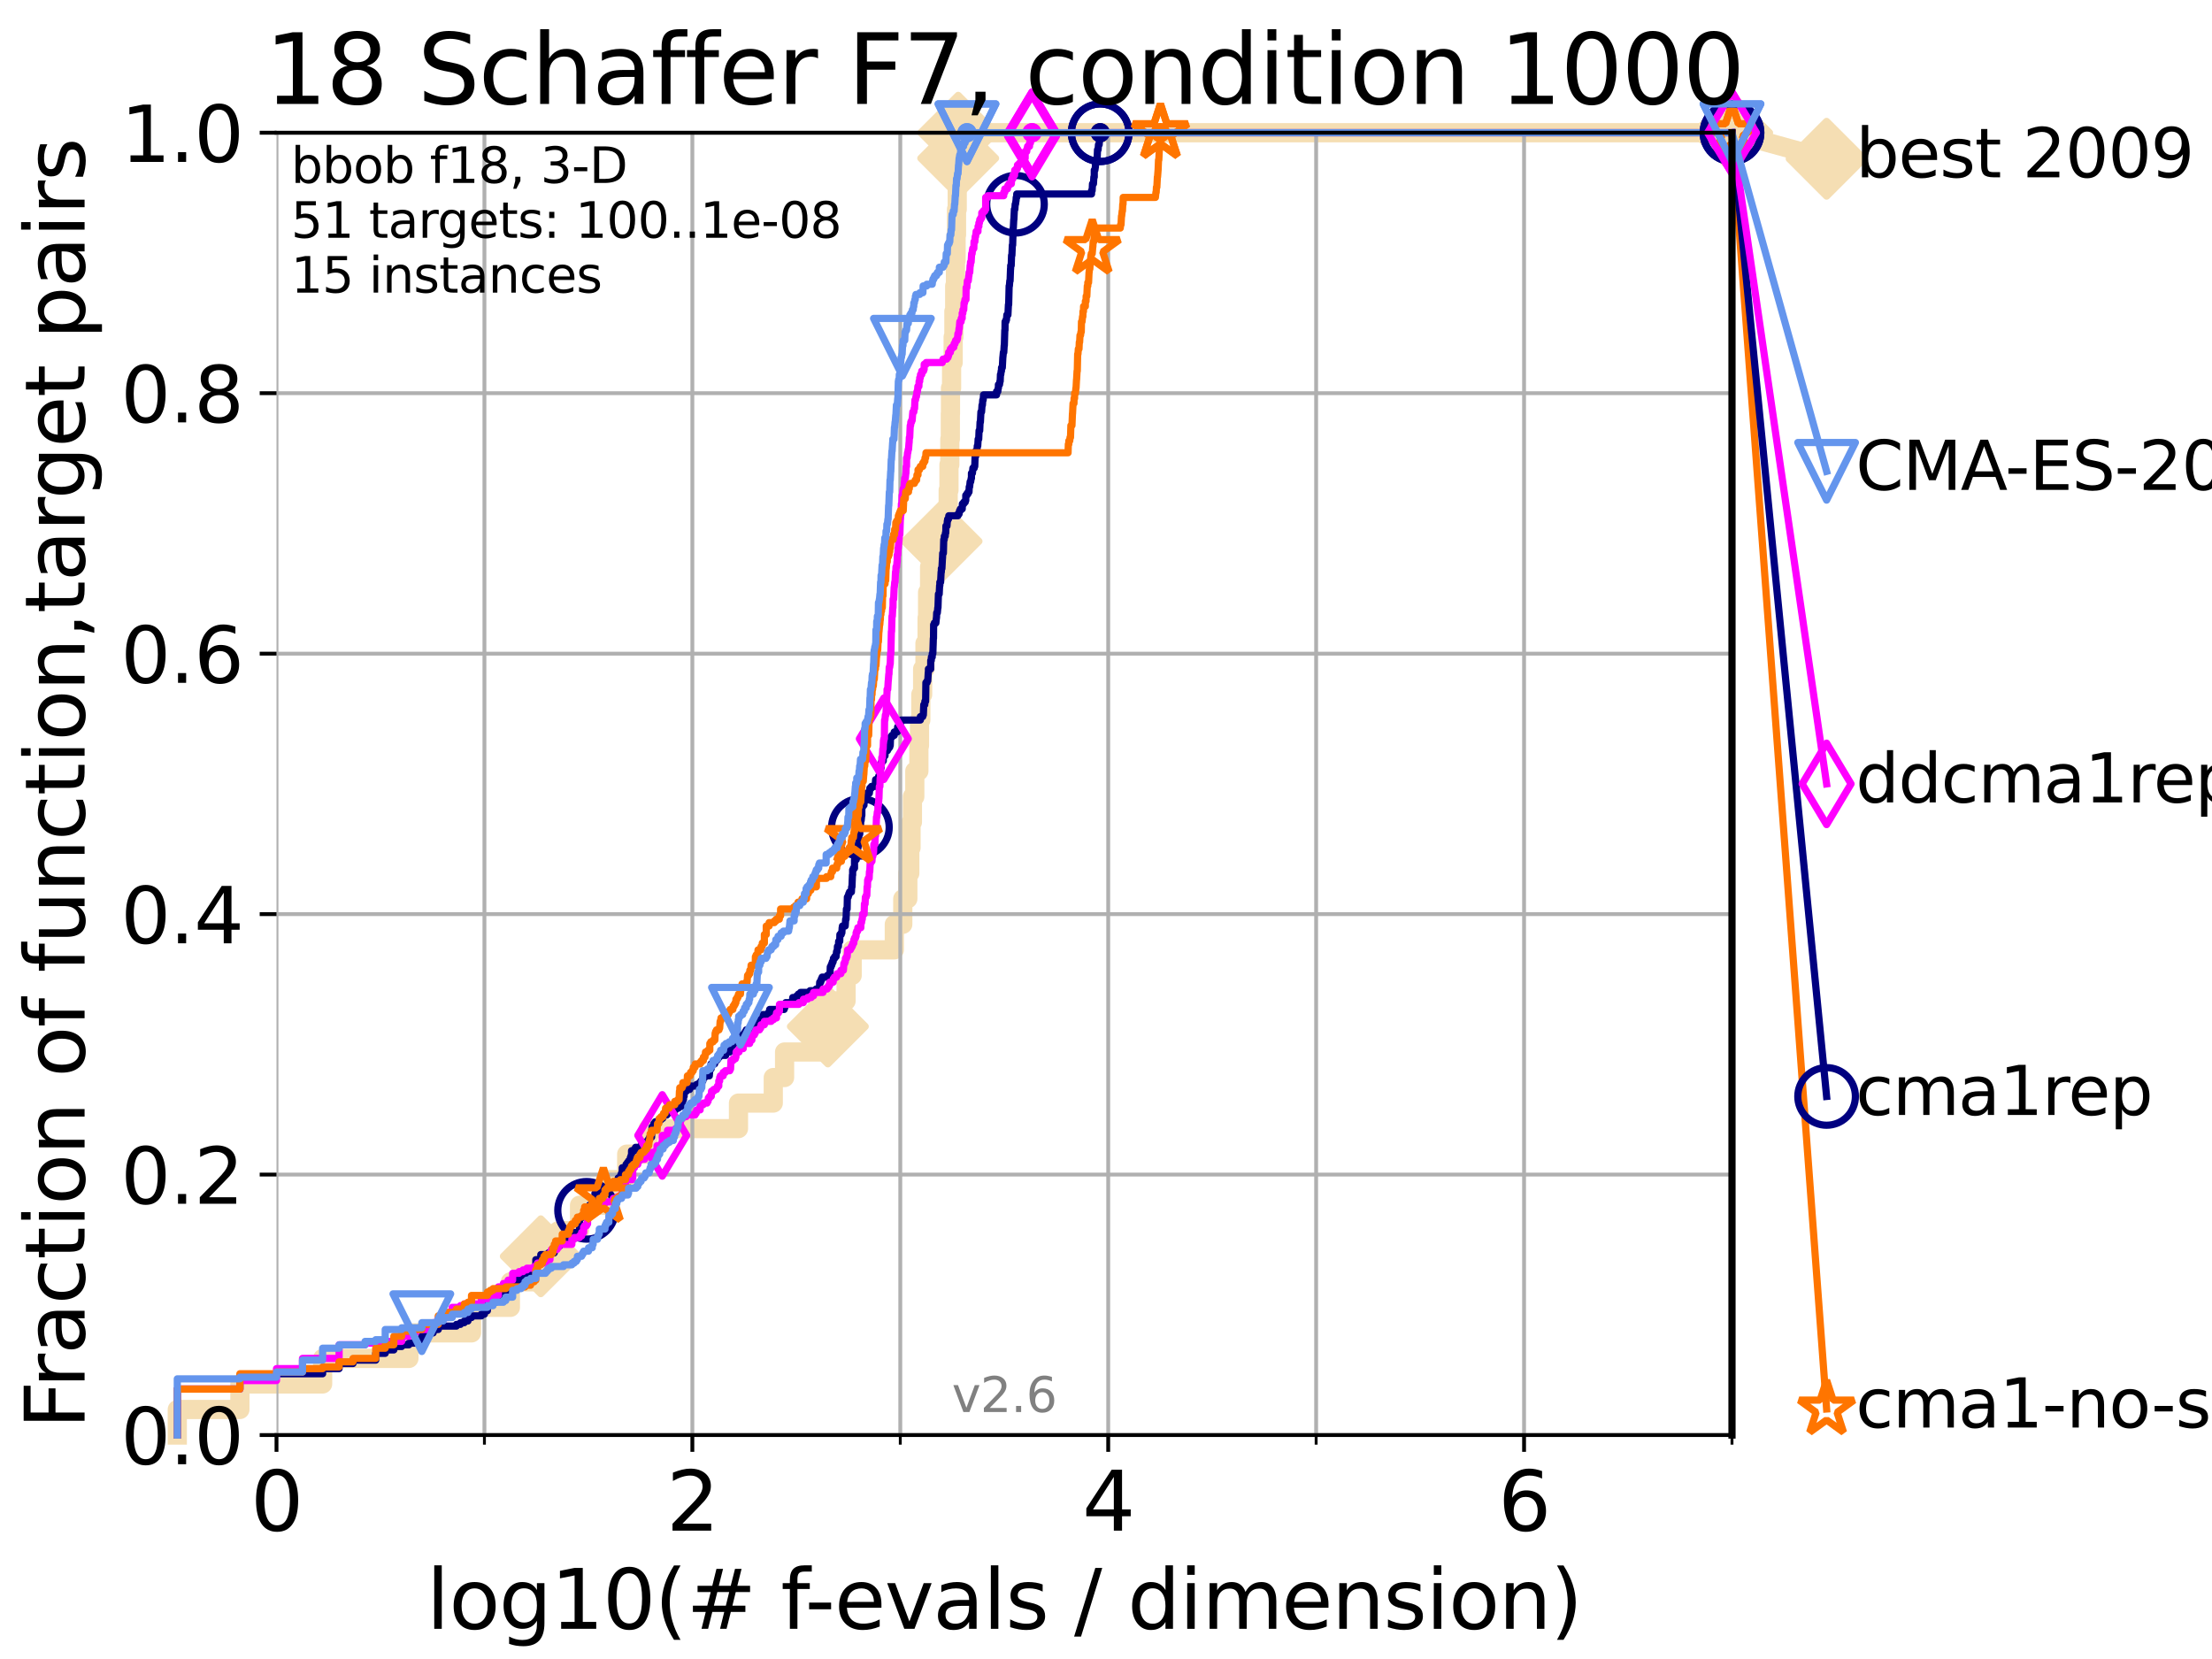 <?xml version="1.0" encoding="utf-8" standalone="no"?>
<!DOCTYPE svg PUBLIC "-//W3C//DTD SVG 1.1//EN"
  "http://www.w3.org/Graphics/SVG/1.1/DTD/svg11.dtd">
<svg xmlns:xlink="http://www.w3.org/1999/xlink" width="460.8pt" height="345.6pt" viewBox="0 0 460.8 345.6" xmlns="http://www.w3.org/2000/svg" version="1.1">
 <defs>
  <style type="text/css">*{stroke-linejoin: round; stroke-linecap: butt}</style>
 </defs>
 <g id="figure_1">
  <g id="patch_1">
   <path d="M 0 345.6 
L 460.8 345.6 
L 460.8 0 
L 0 0 
z
" style="fill: #ffffff"/>
  </g>
  <g id="axes_1">
   <g id="patch_2">
    <path d="M 57.6 298.944 
L 360.806 298.944 
L 360.806 27.648 
L 57.6 27.648 
z
" style="fill: #ffffff"/>
   </g>
   <g id="line2d_1">
    <path d="M 36.933 298.944 
L 36.933 293.624 
L 49.973 293.624 
L 49.973 288.305 
L 67.209 288.305 
L 67.209 282.985 
L 85.184 282.985 
L 85.184 277.666 
L 98.223 277.666 
L 98.223 272.346 
L 106.327 272.346 
L 106.327 267.027 
L 112.657 267.027 
L 112.657 261.707 
L 116.309 261.707 
L 116.309 256.388 
L 120.727 256.388 
L 120.727 251.068 
L 126.677 251.068 
L 126.677 245.749 
L 130.553 245.749 
L 130.553 240.429 
L 135.034 240.429 
L 135.034 235.11 
L 153.84 235.11 
L 153.84 229.79 
L 161.087 229.79 
L 161.087 224.471 
L 163.442 224.471 
L 163.442 219.151 
L 171.655 219.151 
L 171.655 213.832 
L 172.455 213.832 
L 172.455 208.512 
L 176.254 208.512 
L 176.254 203.192 
L 177.524 203.192 
L 177.524 197.873 
L 186.301 197.873 
L 186.301 192.553 
L 188.065 192.553 
L 188.065 187.234 
L 189.115 187.234 
L 189.115 181.914 
L 189.526 181.914 
L 189.526 176.595 
L 189.784 176.595 
L 189.784 171.275 
L 190.071 171.275 
L 190.071 165.956 
L 190.569 165.956 
L 190.569 160.636 
L 191.419 160.636 
L 191.419 155.317 
L 191.547 155.317 
L 191.547 149.997 
L 191.823 149.997 
L 191.823 144.678 
L 192.204 144.678 
L 192.204 139.358 
L 192.687 139.358 
L 192.687 134.039 
L 193.131 134.039 
L 193.131 128.719 
L 193.233 128.719 
L 193.233 123.4 
L 193.65 123.4 
L 193.65 118.08 
L 194.737 118.08 
L 194.737 112.76 
L 196.143 112.76 
L 196.143 107.441 
L 197.524 107.441 
L 197.524 102.121 
L 197.689 102.121 
L 197.689 96.802 
L 197.864 96.802 
L 197.864 91.482 
L 197.972 91.482 
L 197.972 86.163 
L 198.005 86.163 
L 198.005 80.843 
L 198.233 80.843 
L 198.233 75.524 
L 198.561 75.524 
L 198.561 70.204 
L 198.71 70.204 
L 198.71 64.885 
L 198.879 64.885 
L 198.879 59.565 
L 199.04 59.565 
L 199.04 54.246 
L 199.169 54.246 
L 199.169 48.926 
L 199.26 48.926 
L 199.26 43.607 
L 199.407 43.607 
L 199.407 38.287 
L 199.514 38.287 
L 199.514 32.968 
L 199.607 32.968 
L 199.607 27.648 
L 360.806 27.648 
" style="fill: none; stroke: #f5deb3; stroke-width: 4; stroke-linecap: square"/>
   </g>
   <g id="line2d_2">
    <defs>
     <path id="mc568e4c24c" d="M -0 7.778 
L 7.778 0 
L 0 -7.778 
L -7.778 -0 
z
" style="stroke: #f5deb3; stroke-width: 1.5; stroke-linejoin: miter"/>
    </defs>
    <g>
     <use xlink:href="#mc568e4c24c" x="112.657" y="261.707" style="fill: #f5deb3; stroke: #f5deb3; stroke-width: 1.5; stroke-linejoin: miter"/>
     <use xlink:href="#mc568e4c24c" x="172.455" y="213.832" style="fill: #f5deb3; stroke: #f5deb3; stroke-width: 1.5; stroke-linejoin: miter"/>
     <use xlink:href="#mc568e4c24c" x="196.143" y="112.76" style="fill: #f5deb3; stroke: #f5deb3; stroke-width: 1.5; stroke-linejoin: miter"/>
     <use xlink:href="#mc568e4c24c" x="199.607" y="32.968" style="fill: #f5deb3; stroke: #f5deb3; stroke-width: 1.5; stroke-linejoin: miter"/>
     <use xlink:href="#mc568e4c24c" x="199.607" y="27.648" style="fill: #f5deb3; stroke: #f5deb3; stroke-width: 1.5; stroke-linejoin: miter"/>
     <use xlink:href="#mc568e4c24c" x="360.806" y="27.648" style="fill: #f5deb3; stroke: #f5deb3; stroke-width: 1.5; stroke-linejoin: miter"/>
    </g>
   </g>
   <g id="line2d_3">
    <path style="fill: none; stroke: #f5deb3; stroke-width: 4; stroke-linecap: square"/>
    <g/>
   </g>
   <g id="line2d_4">
    <path d="M 360.806 27.648 
L 380.515 33.074 
" style="fill: none; stroke: #f5deb3; stroke-width: 4; stroke-linecap: square"/>
    <g>
     <use xlink:href="#mc568e4c24c" x="360.806" y="27.648" style="fill: #f5deb3; stroke: #f5deb3; stroke-width: 1.5; stroke-linejoin: miter"/>
     <use xlink:href="#mc568e4c24c" x="380.515" y="33.074" style="fill: #f5deb3; stroke: #f5deb3; stroke-width: 1.5; stroke-linejoin: miter"/>
    </g>
   </g>
   <g id="matplotlib.axis_1">
    <g id="xtick_1">
     <g id="line2d_5">
      <path d="M 57.6 298.944 
L 57.6 27.648 
" clip-path="url(#p5674bd9a14)" style="fill: none; stroke: #b0b0b0; stroke-width: 0.8; stroke-linecap: square"/>
     </g>
     <g id="line2d_6">
      <defs>
       <path id="ma181316008" d="M 0 0 
L 0 3.5 
" style="stroke: #000000; stroke-width: 0.8"/>
      </defs>
      <g>
       <use xlink:href="#ma181316008" x="57.6" y="298.944" style="stroke: #000000; stroke-width: 0.8"/>
      </g>
     </g>
     <g id="text_1">
      <!-- 0 -->
      <g transform="translate(52.192 318.861)scale(0.17 -0.17)">
       <defs>
        <path id="DejaVuSans-30" d="M 2034 4250 
Q 1547 4250 1301 3770 
Q 1056 3291 1056 2328 
Q 1056 1369 1301 889 
Q 1547 409 2034 409 
Q 2525 409 2770 889 
Q 3016 1369 3016 2328 
Q 3016 3291 2770 3770 
Q 2525 4250 2034 4250 
z
M 2034 4750 
Q 2819 4750 3233 4129 
Q 3647 3509 3647 2328 
Q 3647 1150 3233 529 
Q 2819 -91 2034 -91 
Q 1250 -91 836 529 
Q 422 1150 422 2328 
Q 422 3509 836 4129 
Q 1250 4750 2034 4750 
z
" transform="scale(0.016)"/>
       </defs>
       <use xlink:href="#DejaVuSans-30"/>
      </g>
     </g>
    </g>
    <g id="xtick_2">
     <g id="line2d_7">
      <path d="M 144.23 298.944 
L 144.23 27.648 
" clip-path="url(#p5674bd9a14)" style="fill: none; stroke: #b0b0b0; stroke-width: 0.8; stroke-linecap: square"/>
     </g>
     <g id="line2d_8">
      <g>
       <use xlink:href="#ma181316008" x="144.23" y="298.944" style="stroke: #000000; stroke-width: 0.8"/>
      </g>
     </g>
     <g id="text_2">
      <!-- 2 -->
      <g transform="translate(138.822 318.861)scale(0.17 -0.17)">
       <defs>
        <path id="DejaVuSans-32" d="M 1228 531 
L 3431 531 
L 3431 0 
L 469 0 
L 469 531 
Q 828 903 1448 1529 
Q 2069 2156 2228 2338 
Q 2531 2678 2651 2914 
Q 2772 3150 2772 3378 
Q 2772 3750 2511 3984 
Q 2250 4219 1831 4219 
Q 1534 4219 1204 4116 
Q 875 4013 500 3803 
L 500 4441 
Q 881 4594 1212 4672 
Q 1544 4750 1819 4750 
Q 2544 4750 2975 4387 
Q 3406 4025 3406 3419 
Q 3406 3131 3298 2873 
Q 3191 2616 2906 2266 
Q 2828 2175 2409 1742 
Q 1991 1309 1228 531 
z
" transform="scale(0.016)"/>
       </defs>
       <use xlink:href="#DejaVuSans-32"/>
      </g>
     </g>
    </g>
    <g id="xtick_3">
     <g id="line2d_9">
      <path d="M 230.861 298.944 
L 230.861 27.648 
" clip-path="url(#p5674bd9a14)" style="fill: none; stroke: #b0b0b0; stroke-width: 0.8; stroke-linecap: square"/>
     </g>
     <g id="line2d_10">
      <g>
       <use xlink:href="#ma181316008" x="230.861" y="298.944" style="stroke: #000000; stroke-width: 0.8"/>
      </g>
     </g>
     <g id="text_3">
      <!-- 4 -->
      <g transform="translate(225.453 318.861)scale(0.17 -0.17)">
       <defs>
        <path id="DejaVuSans-34" d="M 2419 4116 
L 825 1625 
L 2419 1625 
L 2419 4116 
z
M 2253 4666 
L 3047 4666 
L 3047 1625 
L 3713 1625 
L 3713 1100 
L 3047 1100 
L 3047 0 
L 2419 0 
L 2419 1100 
L 313 1100 
L 313 1709 
L 2253 4666 
z
" transform="scale(0.016)"/>
       </defs>
       <use xlink:href="#DejaVuSans-34"/>
      </g>
     </g>
    </g>
    <g id="xtick_4">
     <g id="line2d_11">
      <path d="M 317.491 298.944 
L 317.491 27.648 
" clip-path="url(#p5674bd9a14)" style="fill: none; stroke: #b0b0b0; stroke-width: 0.8; stroke-linecap: square"/>
     </g>
     <g id="line2d_12">
      <g>
       <use xlink:href="#ma181316008" x="317.491" y="298.944" style="stroke: #000000; stroke-width: 0.8"/>
      </g>
     </g>
     <g id="text_4">
      <!-- 6 -->
      <g transform="translate(312.083 318.861)scale(0.17 -0.17)">
       <defs>
        <path id="DejaVuSans-36" d="M 2113 2584 
Q 1688 2584 1439 2293 
Q 1191 2003 1191 1497 
Q 1191 994 1439 701 
Q 1688 409 2113 409 
Q 2538 409 2786 701 
Q 3034 994 3034 1497 
Q 3034 2003 2786 2293 
Q 2538 2584 2113 2584 
z
M 3366 4563 
L 3366 3988 
Q 3128 4100 2886 4159 
Q 2644 4219 2406 4219 
Q 1781 4219 1451 3797 
Q 1122 3375 1075 2522 
Q 1259 2794 1537 2939 
Q 1816 3084 2150 3084 
Q 2853 3084 3261 2657 
Q 3669 2231 3669 1497 
Q 3669 778 3244 343 
Q 2819 -91 2113 -91 
Q 1303 -91 875 529 
Q 447 1150 447 2328 
Q 447 3434 972 4092 
Q 1497 4750 2381 4750 
Q 2619 4750 2861 4703 
Q 3103 4656 3366 4563 
z
" transform="scale(0.016)"/>
       </defs>
       <use xlink:href="#DejaVuSans-36"/>
      </g>
     </g>
    </g>
    <g id="xtick_5">
     <g id="line2d_13">
      <path d="M 100.915 298.944 
L 100.915 27.648 
" clip-path="url(#p5674bd9a14)" style="fill: none; stroke: #b0b0b0; stroke-width: 0.8; stroke-linecap: square"/>
     </g>
     <g id="line2d_14">
      <defs>
       <path id="m1eb11826db" d="M 0 0 
L 0 2 
" style="stroke: #000000; stroke-width: 0.6"/>
      </defs>
      <g>
       <use xlink:href="#m1eb11826db" x="100.915" y="298.944" style="stroke: #000000; stroke-width: 0.6"/>
      </g>
     </g>
    </g>
    <g id="xtick_6">
     <g id="line2d_15">
      <path d="M 187.546 298.944 
L 187.546 27.648 
" clip-path="url(#p5674bd9a14)" style="fill: none; stroke: #b0b0b0; stroke-width: 0.8; stroke-linecap: square"/>
     </g>
     <g id="line2d_16">
      <g>
       <use xlink:href="#m1eb11826db" x="187.546" y="298.944" style="stroke: #000000; stroke-width: 0.6"/>
      </g>
     </g>
    </g>
    <g id="xtick_7">
     <g id="line2d_17">
      <path d="M 274.176 298.944 
L 274.176 27.648 
" clip-path="url(#p5674bd9a14)" style="fill: none; stroke: #b0b0b0; stroke-width: 0.8; stroke-linecap: square"/>
     </g>
     <g id="line2d_18">
      <g>
       <use xlink:href="#m1eb11826db" x="274.176" y="298.944" style="stroke: #000000; stroke-width: 0.6"/>
      </g>
     </g>
    </g>
    <g id="xtick_8">
     <g id="line2d_19">
      <path d="M 360.806 298.944 
L 360.806 27.648 
" clip-path="url(#p5674bd9a14)" style="fill: none; stroke: #b0b0b0; stroke-width: 0.8; stroke-linecap: square"/>
     </g>
     <g id="line2d_20">
      <g>
       <use xlink:href="#m1eb11826db" x="360.806" y="298.944" style="stroke: #000000; stroke-width: 0.6"/>
      </g>
     </g>
    </g>
    <g id="text_5">
     <!-- log10(# f-evals / dimension) -->
     <g transform="translate(88.823 339.314)scale(0.17 -0.17)">
      <defs>
       <path id="DejaVuSans-6c" d="M 603 4863 
L 1178 4863 
L 1178 0 
L 603 0 
L 603 4863 
z
" transform="scale(0.016)"/>
       <path id="DejaVuSans-6f" d="M 1959 3097 
Q 1497 3097 1228 2736 
Q 959 2375 959 1747 
Q 959 1119 1226 758 
Q 1494 397 1959 397 
Q 2419 397 2687 759 
Q 2956 1122 2956 1747 
Q 2956 2369 2687 2733 
Q 2419 3097 1959 3097 
z
M 1959 3584 
Q 2709 3584 3137 3096 
Q 3566 2609 3566 1747 
Q 3566 888 3137 398 
Q 2709 -91 1959 -91 
Q 1206 -91 779 398 
Q 353 888 353 1747 
Q 353 2609 779 3096 
Q 1206 3584 1959 3584 
z
" transform="scale(0.016)"/>
       <path id="DejaVuSans-67" d="M 2906 1791 
Q 2906 2416 2648 2759 
Q 2391 3103 1925 3103 
Q 1463 3103 1205 2759 
Q 947 2416 947 1791 
Q 947 1169 1205 825 
Q 1463 481 1925 481 
Q 2391 481 2648 825 
Q 2906 1169 2906 1791 
z
M 3481 434 
Q 3481 -459 3084 -895 
Q 2688 -1331 1869 -1331 
Q 1566 -1331 1297 -1286 
Q 1028 -1241 775 -1147 
L 775 -588 
Q 1028 -725 1275 -790 
Q 1522 -856 1778 -856 
Q 2344 -856 2625 -561 
Q 2906 -266 2906 331 
L 2906 616 
Q 2728 306 2450 153 
Q 2172 0 1784 0 
Q 1141 0 747 490 
Q 353 981 353 1791 
Q 353 2603 747 3093 
Q 1141 3584 1784 3584 
Q 2172 3584 2450 3431 
Q 2728 3278 2906 2969 
L 2906 3500 
L 3481 3500 
L 3481 434 
z
" transform="scale(0.016)"/>
       <path id="DejaVuSans-31" d="M 794 531 
L 1825 531 
L 1825 4091 
L 703 3866 
L 703 4441 
L 1819 4666 
L 2450 4666 
L 2450 531 
L 3481 531 
L 3481 0 
L 794 0 
L 794 531 
z
" transform="scale(0.016)"/>
       <path id="DejaVuSans-28" d="M 1984 4856 
Q 1566 4138 1362 3434 
Q 1159 2731 1159 2009 
Q 1159 1288 1364 580 
Q 1569 -128 1984 -844 
L 1484 -844 
Q 1016 -109 783 600 
Q 550 1309 550 2009 
Q 550 2706 781 3412 
Q 1013 4119 1484 4856 
L 1984 4856 
z
" transform="scale(0.016)"/>
       <path id="DejaVuSans-23" d="M 3272 2816 
L 2363 2816 
L 2100 1772 
L 3016 1772 
L 3272 2816 
z
M 2803 4594 
L 2478 3297 
L 3391 3297 
L 3719 4594 
L 4219 4594 
L 3897 3297 
L 4872 3297 
L 4872 2816 
L 3775 2816 
L 3519 1772 
L 4513 1772 
L 4513 1294 
L 3397 1294 
L 3072 0 
L 2572 0 
L 2894 1294 
L 1978 1294 
L 1656 0 
L 1153 0 
L 1478 1294 
L 494 1294 
L 494 1772 
L 1594 1772 
L 1856 2816 
L 850 2816 
L 850 3297 
L 1978 3297 
L 2297 4594 
L 2803 4594 
z
" transform="scale(0.016)"/>
       <path id="DejaVuSans-20" transform="scale(0.016)"/>
       <path id="DejaVuSans-66" d="M 2375 4863 
L 2375 4384 
L 1825 4384 
Q 1516 4384 1395 4259 
Q 1275 4134 1275 3809 
L 1275 3500 
L 2222 3500 
L 2222 3053 
L 1275 3053 
L 1275 0 
L 697 0 
L 697 3053 
L 147 3053 
L 147 3500 
L 697 3500 
L 697 3744 
Q 697 4328 969 4595 
Q 1241 4863 1831 4863 
L 2375 4863 
z
" transform="scale(0.016)"/>
       <path id="DejaVuSans-2d" d="M 313 2009 
L 1997 2009 
L 1997 1497 
L 313 1497 
L 313 2009 
z
" transform="scale(0.016)"/>
       <path id="DejaVuSans-65" d="M 3597 1894 
L 3597 1613 
L 953 1613 
Q 991 1019 1311 708 
Q 1631 397 2203 397 
Q 2534 397 2845 478 
Q 3156 559 3463 722 
L 3463 178 
Q 3153 47 2828 -22 
Q 2503 -91 2169 -91 
Q 1331 -91 842 396 
Q 353 884 353 1716 
Q 353 2575 817 3079 
Q 1281 3584 2069 3584 
Q 2775 3584 3186 3129 
Q 3597 2675 3597 1894 
z
M 3022 2063 
Q 3016 2534 2758 2815 
Q 2500 3097 2075 3097 
Q 1594 3097 1305 2825 
Q 1016 2553 972 2059 
L 3022 2063 
z
" transform="scale(0.016)"/>
       <path id="DejaVuSans-76" d="M 191 3500 
L 800 3500 
L 1894 563 
L 2988 3500 
L 3597 3500 
L 2284 0 
L 1503 0 
L 191 3500 
z
" transform="scale(0.016)"/>
       <path id="DejaVuSans-61" d="M 2194 1759 
Q 1497 1759 1228 1600 
Q 959 1441 959 1056 
Q 959 750 1161 570 
Q 1363 391 1709 391 
Q 2188 391 2477 730 
Q 2766 1069 2766 1631 
L 2766 1759 
L 2194 1759 
z
M 3341 1997 
L 3341 0 
L 2766 0 
L 2766 531 
Q 2569 213 2275 61 
Q 1981 -91 1556 -91 
Q 1019 -91 701 211 
Q 384 513 384 1019 
Q 384 1609 779 1909 
Q 1175 2209 1959 2209 
L 2766 2209 
L 2766 2266 
Q 2766 2663 2505 2880 
Q 2244 3097 1772 3097 
Q 1472 3097 1187 3025 
Q 903 2953 641 2809 
L 641 3341 
Q 956 3463 1253 3523 
Q 1550 3584 1831 3584 
Q 2591 3584 2966 3190 
Q 3341 2797 3341 1997 
z
" transform="scale(0.016)"/>
       <path id="DejaVuSans-73" d="M 2834 3397 
L 2834 2853 
Q 2591 2978 2328 3040 
Q 2066 3103 1784 3103 
Q 1356 3103 1142 2972 
Q 928 2841 928 2578 
Q 928 2378 1081 2264 
Q 1234 2150 1697 2047 
L 1894 2003 
Q 2506 1872 2764 1633 
Q 3022 1394 3022 966 
Q 3022 478 2636 193 
Q 2250 -91 1575 -91 
Q 1294 -91 989 -36 
Q 684 19 347 128 
L 347 722 
Q 666 556 975 473 
Q 1284 391 1588 391 
Q 1994 391 2212 530 
Q 2431 669 2431 922 
Q 2431 1156 2273 1281 
Q 2116 1406 1581 1522 
L 1381 1569 
Q 847 1681 609 1914 
Q 372 2147 372 2553 
Q 372 3047 722 3315 
Q 1072 3584 1716 3584 
Q 2034 3584 2315 3537 
Q 2597 3491 2834 3397 
z
" transform="scale(0.016)"/>
       <path id="DejaVuSans-2f" d="M 1625 4666 
L 2156 4666 
L 531 -594 
L 0 -594 
L 1625 4666 
z
" transform="scale(0.016)"/>
       <path id="DejaVuSans-64" d="M 2906 2969 
L 2906 4863 
L 3481 4863 
L 3481 0 
L 2906 0 
L 2906 525 
Q 2725 213 2448 61 
Q 2172 -91 1784 -91 
Q 1150 -91 751 415 
Q 353 922 353 1747 
Q 353 2572 751 3078 
Q 1150 3584 1784 3584 
Q 2172 3584 2448 3432 
Q 2725 3281 2906 2969 
z
M 947 1747 
Q 947 1113 1208 752 
Q 1469 391 1925 391 
Q 2381 391 2643 752 
Q 2906 1113 2906 1747 
Q 2906 2381 2643 2742 
Q 2381 3103 1925 3103 
Q 1469 3103 1208 2742 
Q 947 2381 947 1747 
z
" transform="scale(0.016)"/>
       <path id="DejaVuSans-69" d="M 603 3500 
L 1178 3500 
L 1178 0 
L 603 0 
L 603 3500 
z
M 603 4863 
L 1178 4863 
L 1178 4134 
L 603 4134 
L 603 4863 
z
" transform="scale(0.016)"/>
       <path id="DejaVuSans-6d" d="M 3328 2828 
Q 3544 3216 3844 3400 
Q 4144 3584 4550 3584 
Q 5097 3584 5394 3201 
Q 5691 2819 5691 2113 
L 5691 0 
L 5113 0 
L 5113 2094 
Q 5113 2597 4934 2840 
Q 4756 3084 4391 3084 
Q 3944 3084 3684 2787 
Q 3425 2491 3425 1978 
L 3425 0 
L 2847 0 
L 2847 2094 
Q 2847 2600 2669 2842 
Q 2491 3084 2119 3084 
Q 1678 3084 1418 2786 
Q 1159 2488 1159 1978 
L 1159 0 
L 581 0 
L 581 3500 
L 1159 3500 
L 1159 2956 
Q 1356 3278 1631 3431 
Q 1906 3584 2284 3584 
Q 2666 3584 2933 3390 
Q 3200 3197 3328 2828 
z
" transform="scale(0.016)"/>
       <path id="DejaVuSans-6e" d="M 3513 2113 
L 3513 0 
L 2938 0 
L 2938 2094 
Q 2938 2591 2744 2837 
Q 2550 3084 2163 3084 
Q 1697 3084 1428 2787 
Q 1159 2491 1159 1978 
L 1159 0 
L 581 0 
L 581 3500 
L 1159 3500 
L 1159 2956 
Q 1366 3272 1645 3428 
Q 1925 3584 2291 3584 
Q 2894 3584 3203 3211 
Q 3513 2838 3513 2113 
z
" transform="scale(0.016)"/>
       <path id="DejaVuSans-29" d="M 513 4856 
L 1013 4856 
Q 1481 4119 1714 3412 
Q 1947 2706 1947 2009 
Q 1947 1309 1714 600 
Q 1481 -109 1013 -844 
L 513 -844 
Q 928 -128 1133 580 
Q 1338 1288 1338 2009 
Q 1338 2731 1133 3434 
Q 928 4138 513 4856 
z
" transform="scale(0.016)"/>
      </defs>
      <use xlink:href="#DejaVuSans-6c"/>
      <use xlink:href="#DejaVuSans-6f" x="27.783"/>
      <use xlink:href="#DejaVuSans-67" x="88.965"/>
      <use xlink:href="#DejaVuSans-31" x="152.441"/>
      <use xlink:href="#DejaVuSans-30" x="216.064"/>
      <use xlink:href="#DejaVuSans-28" x="279.688"/>
      <use xlink:href="#DejaVuSans-23" x="318.701"/>
      <use xlink:href="#DejaVuSans-20" x="402.49"/>
      <use xlink:href="#DejaVuSans-66" x="434.277"/>
      <use xlink:href="#DejaVuSans-2d" x="463.982"/>
      <use xlink:href="#DejaVuSans-65" x="500.066"/>
      <use xlink:href="#DejaVuSans-76" x="561.59"/>
      <use xlink:href="#DejaVuSans-61" x="620.77"/>
      <use xlink:href="#DejaVuSans-6c" x="682.049"/>
      <use xlink:href="#DejaVuSans-73" x="709.832"/>
      <use xlink:href="#DejaVuSans-20" x="761.932"/>
      <use xlink:href="#DejaVuSans-2f" x="793.719"/>
      <use xlink:href="#DejaVuSans-20" x="827.41"/>
      <use xlink:href="#DejaVuSans-64" x="859.197"/>
      <use xlink:href="#DejaVuSans-69" x="922.674"/>
      <use xlink:href="#DejaVuSans-6d" x="950.457"/>
      <use xlink:href="#DejaVuSans-65" x="1047.869"/>
      <use xlink:href="#DejaVuSans-6e" x="1109.393"/>
      <use xlink:href="#DejaVuSans-73" x="1172.771"/>
      <use xlink:href="#DejaVuSans-69" x="1224.871"/>
      <use xlink:href="#DejaVuSans-6f" x="1252.654"/>
      <use xlink:href="#DejaVuSans-6e" x="1313.836"/>
      <use xlink:href="#DejaVuSans-29" x="1377.215"/>
     </g>
    </g>
   </g>
   <g id="matplotlib.axis_2">
    <g id="ytick_1">
     <g id="line2d_21">
      <path d="M 57.6 298.944 
L 360.806 298.944 
" clip-path="url(#p5674bd9a14)" style="fill: none; stroke: #b0b0b0; stroke-width: 0.8; stroke-linecap: square"/>
     </g>
     <g id="line2d_22">
      <defs>
       <path id="mae9066c448" d="M 0 0 
L -3.5 0 
" style="stroke: #000000; stroke-width: 0.8"/>
      </defs>
      <g>
       <use xlink:href="#mae9066c448" x="57.6" y="298.944" style="stroke: #000000; stroke-width: 0.8"/>
      </g>
     </g>
     <g id="text_6">
      <!-- 0.0 -->
      <g transform="translate(25.155 305.023)scale(0.16 -0.16)">
       <defs>
        <path id="DejaVuSans-2e" d="M 684 794 
L 1344 794 
L 1344 0 
L 684 0 
L 684 794 
z
" transform="scale(0.016)"/>
       </defs>
       <use xlink:href="#DejaVuSans-30"/>
       <use xlink:href="#DejaVuSans-2e" x="63.623"/>
       <use xlink:href="#DejaVuSans-30" x="95.41"/>
      </g>
     </g>
    </g>
    <g id="ytick_2">
     <g id="line2d_23">
      <path d="M 57.6 244.685 
L 360.806 244.685 
" clip-path="url(#p5674bd9a14)" style="fill: none; stroke: #b0b0b0; stroke-width: 0.8; stroke-linecap: square"/>
     </g>
     <g id="line2d_24">
      <g>
       <use xlink:href="#mae9066c448" x="57.6" y="244.685" style="stroke: #000000; stroke-width: 0.8"/>
      </g>
     </g>
     <g id="text_7">
      <!-- 0.2 -->
      <g transform="translate(25.155 250.764)scale(0.16 -0.16)">
       <use xlink:href="#DejaVuSans-30"/>
       <use xlink:href="#DejaVuSans-2e" x="63.623"/>
       <use xlink:href="#DejaVuSans-32" x="95.41"/>
      </g>
     </g>
    </g>
    <g id="ytick_3">
     <g id="line2d_25">
      <path d="M 57.6 190.426 
L 360.806 190.426 
" clip-path="url(#p5674bd9a14)" style="fill: none; stroke: #b0b0b0; stroke-width: 0.8; stroke-linecap: square"/>
     </g>
     <g id="line2d_26">
      <g>
       <use xlink:href="#mae9066c448" x="57.6" y="190.426" style="stroke: #000000; stroke-width: 0.8"/>
      </g>
     </g>
     <g id="text_8">
      <!-- 0.4 -->
      <g transform="translate(25.155 196.504)scale(0.16 -0.16)">
       <use xlink:href="#DejaVuSans-30"/>
       <use xlink:href="#DejaVuSans-2e" x="63.623"/>
       <use xlink:href="#DejaVuSans-34" x="95.41"/>
      </g>
     </g>
    </g>
    <g id="ytick_4">
     <g id="line2d_27">
      <path d="M 57.6 136.166 
L 360.806 136.166 
" clip-path="url(#p5674bd9a14)" style="fill: none; stroke: #b0b0b0; stroke-width: 0.8; stroke-linecap: square"/>
     </g>
     <g id="line2d_28">
      <g>
       <use xlink:href="#mae9066c448" x="57.6" y="136.166" style="stroke: #000000; stroke-width: 0.8"/>
      </g>
     </g>
     <g id="text_9">
      <!-- 0.6 -->
      <g transform="translate(25.155 142.245)scale(0.16 -0.16)">
       <use xlink:href="#DejaVuSans-30"/>
       <use xlink:href="#DejaVuSans-2e" x="63.623"/>
       <use xlink:href="#DejaVuSans-36" x="95.41"/>
      </g>
     </g>
    </g>
    <g id="ytick_5">
     <g id="line2d_29">
      <path d="M 57.6 81.907 
L 360.806 81.907 
" clip-path="url(#p5674bd9a14)" style="fill: none; stroke: #b0b0b0; stroke-width: 0.8; stroke-linecap: square"/>
     </g>
     <g id="line2d_30">
      <g>
       <use xlink:href="#mae9066c448" x="57.6" y="81.907" style="stroke: #000000; stroke-width: 0.8"/>
      </g>
     </g>
     <g id="text_10">
      <!-- 0.8 -->
      <g transform="translate(25.155 87.986)scale(0.16 -0.16)">
       <defs>
        <path id="DejaVuSans-38" d="M 2034 2216 
Q 1584 2216 1326 1975 
Q 1069 1734 1069 1313 
Q 1069 891 1326 650 
Q 1584 409 2034 409 
Q 2484 409 2743 651 
Q 3003 894 3003 1313 
Q 3003 1734 2745 1975 
Q 2488 2216 2034 2216 
z
M 1403 2484 
Q 997 2584 770 2862 
Q 544 3141 544 3541 
Q 544 4100 942 4425 
Q 1341 4750 2034 4750 
Q 2731 4750 3128 4425 
Q 3525 4100 3525 3541 
Q 3525 3141 3298 2862 
Q 3072 2584 2669 2484 
Q 3125 2378 3379 2068 
Q 3634 1759 3634 1313 
Q 3634 634 3220 271 
Q 2806 -91 2034 -91 
Q 1263 -91 848 271 
Q 434 634 434 1313 
Q 434 1759 690 2068 
Q 947 2378 1403 2484 
z
M 1172 3481 
Q 1172 3119 1398 2916 
Q 1625 2713 2034 2713 
Q 2441 2713 2670 2916 
Q 2900 3119 2900 3481 
Q 2900 3844 2670 4047 
Q 2441 4250 2034 4250 
Q 1625 4250 1398 4047 
Q 1172 3844 1172 3481 
z
" transform="scale(0.016)"/>
       </defs>
       <use xlink:href="#DejaVuSans-30"/>
       <use xlink:href="#DejaVuSans-2e" x="63.623"/>
       <use xlink:href="#DejaVuSans-38" x="95.41"/>
      </g>
     </g>
    </g>
    <g id="ytick_6">
     <g id="line2d_31">
      <path d="M 57.6 27.648 
L 360.806 27.648 
" clip-path="url(#p5674bd9a14)" style="fill: none; stroke: #b0b0b0; stroke-width: 0.8; stroke-linecap: square"/>
     </g>
     <g id="line2d_32">
      <g>
       <use xlink:href="#mae9066c448" x="57.6" y="27.648" style="stroke: #000000; stroke-width: 0.8"/>
      </g>
     </g>
     <g id="text_11">
      <!-- 1.0 -->
      <g transform="translate(25.155 33.727)scale(0.16 -0.16)">
       <use xlink:href="#DejaVuSans-31"/>
       <use xlink:href="#DejaVuSans-2e" x="63.623"/>
       <use xlink:href="#DejaVuSans-30" x="95.41"/>
      </g>
     </g>
    </g>
    <g id="text_12">
     <!-- Fraction of function,target pairs -->
     <g transform="translate(17.62 297.681)rotate(-90)scale(0.17 -0.17)">
      <defs>
       <path id="DejaVuSans-46" d="M 628 4666 
L 3309 4666 
L 3309 4134 
L 1259 4134 
L 1259 2759 
L 3109 2759 
L 3109 2228 
L 1259 2228 
L 1259 0 
L 628 0 
L 628 4666 
z
" transform="scale(0.016)"/>
       <path id="DejaVuSans-72" d="M 2631 2963 
Q 2534 3019 2420 3045 
Q 2306 3072 2169 3072 
Q 1681 3072 1420 2755 
Q 1159 2438 1159 1844 
L 1159 0 
L 581 0 
L 581 3500 
L 1159 3500 
L 1159 2956 
Q 1341 3275 1631 3429 
Q 1922 3584 2338 3584 
Q 2397 3584 2469 3576 
Q 2541 3569 2628 3553 
L 2631 2963 
z
" transform="scale(0.016)"/>
       <path id="DejaVuSans-63" d="M 3122 3366 
L 3122 2828 
Q 2878 2963 2633 3030 
Q 2388 3097 2138 3097 
Q 1578 3097 1268 2742 
Q 959 2388 959 1747 
Q 959 1106 1268 751 
Q 1578 397 2138 397 
Q 2388 397 2633 464 
Q 2878 531 3122 666 
L 3122 134 
Q 2881 22 2623 -34 
Q 2366 -91 2075 -91 
Q 1284 -91 818 406 
Q 353 903 353 1747 
Q 353 2603 823 3093 
Q 1294 3584 2113 3584 
Q 2378 3584 2631 3529 
Q 2884 3475 3122 3366 
z
" transform="scale(0.016)"/>
       <path id="DejaVuSans-74" d="M 1172 4494 
L 1172 3500 
L 2356 3500 
L 2356 3053 
L 1172 3053 
L 1172 1153 
Q 1172 725 1289 603 
Q 1406 481 1766 481 
L 2356 481 
L 2356 0 
L 1766 0 
Q 1100 0 847 248 
Q 594 497 594 1153 
L 594 3053 
L 172 3053 
L 172 3500 
L 594 3500 
L 594 4494 
L 1172 4494 
z
" transform="scale(0.016)"/>
       <path id="DejaVuSans-75" d="M 544 1381 
L 544 3500 
L 1119 3500 
L 1119 1403 
Q 1119 906 1312 657 
Q 1506 409 1894 409 
Q 2359 409 2629 706 
Q 2900 1003 2900 1516 
L 2900 3500 
L 3475 3500 
L 3475 0 
L 2900 0 
L 2900 538 
Q 2691 219 2414 64 
Q 2138 -91 1772 -91 
Q 1169 -91 856 284 
Q 544 659 544 1381 
z
M 1991 3584 
L 1991 3584 
z
" transform="scale(0.016)"/>
       <path id="DejaVuSans-2c" d="M 750 794 
L 1409 794 
L 1409 256 
L 897 -744 
L 494 -744 
L 750 256 
L 750 794 
z
" transform="scale(0.016)"/>
       <path id="DejaVuSans-70" d="M 1159 525 
L 1159 -1331 
L 581 -1331 
L 581 3500 
L 1159 3500 
L 1159 2969 
Q 1341 3281 1617 3432 
Q 1894 3584 2278 3584 
Q 2916 3584 3314 3078 
Q 3713 2572 3713 1747 
Q 3713 922 3314 415 
Q 2916 -91 2278 -91 
Q 1894 -91 1617 61 
Q 1341 213 1159 525 
z
M 3116 1747 
Q 3116 2381 2855 2742 
Q 2594 3103 2138 3103 
Q 1681 3103 1420 2742 
Q 1159 2381 1159 1747 
Q 1159 1113 1420 752 
Q 1681 391 2138 391 
Q 2594 391 2855 752 
Q 3116 1113 3116 1747 
z
" transform="scale(0.016)"/>
      </defs>
      <use xlink:href="#DejaVuSans-46"/>
      <use xlink:href="#DejaVuSans-72" x="50.27"/>
      <use xlink:href="#DejaVuSans-61" x="91.383"/>
      <use xlink:href="#DejaVuSans-63" x="152.662"/>
      <use xlink:href="#DejaVuSans-74" x="207.643"/>
      <use xlink:href="#DejaVuSans-69" x="246.852"/>
      <use xlink:href="#DejaVuSans-6f" x="274.635"/>
      <use xlink:href="#DejaVuSans-6e" x="335.816"/>
      <use xlink:href="#DejaVuSans-20" x="399.195"/>
      <use xlink:href="#DejaVuSans-6f" x="430.982"/>
      <use xlink:href="#DejaVuSans-66" x="492.164"/>
      <use xlink:href="#DejaVuSans-20" x="527.369"/>
      <use xlink:href="#DejaVuSans-66" x="559.156"/>
      <use xlink:href="#DejaVuSans-75" x="594.361"/>
      <use xlink:href="#DejaVuSans-6e" x="657.74"/>
      <use xlink:href="#DejaVuSans-63" x="721.119"/>
      <use xlink:href="#DejaVuSans-74" x="776.1"/>
      <use xlink:href="#DejaVuSans-69" x="815.309"/>
      <use xlink:href="#DejaVuSans-6f" x="843.092"/>
      <use xlink:href="#DejaVuSans-6e" x="904.273"/>
      <use xlink:href="#DejaVuSans-2c" x="967.652"/>
      <use xlink:href="#DejaVuSans-74" x="999.439"/>
      <use xlink:href="#DejaVuSans-61" x="1038.648"/>
      <use xlink:href="#DejaVuSans-72" x="1099.928"/>
      <use xlink:href="#DejaVuSans-67" x="1139.291"/>
      <use xlink:href="#DejaVuSans-65" x="1202.768"/>
      <use xlink:href="#DejaVuSans-74" x="1264.291"/>
      <use xlink:href="#DejaVuSans-20" x="1303.5"/>
      <use xlink:href="#DejaVuSans-70" x="1335.287"/>
      <use xlink:href="#DejaVuSans-61" x="1398.764"/>
      <use xlink:href="#DejaVuSans-69" x="1460.043"/>
      <use xlink:href="#DejaVuSans-72" x="1487.826"/>
      <use xlink:href="#DejaVuSans-73" x="1528.939"/>
     </g>
    </g>
   </g>
   <g id="line2d_33">
    <defs>
     <path id="mb19a7e0cee" d="M 0 1.5 
C 0.398 1.5 0.779 1.342 1.061 1.061 
C 1.342 0.779 1.5 0.398 1.5 0 
C 1.5 -0.398 1.342 -0.779 1.061 -1.061 
C 0.779 -1.342 0.398 -1.5 0 -1.5 
C -0.398 -1.5 -0.779 -1.342 -1.061 -1.061 
C -1.342 -0.779 -1.5 -0.398 -1.5 0 
C -1.5 0.398 -1.342 0.779 -1.061 1.061 
C -0.779 1.342 -0.398 1.5 0 1.5 
z
" style="stroke: #f5deb3"/>
    </defs>
    <g>
     <use xlink:href="#mb19a7e0cee" x="199.607" y="27.648" style="fill: #f5deb3; stroke: #f5deb3"/>
     <use xlink:href="#mb19a7e0cee" x="199.607" y="27.648" style="fill: #f5deb3; stroke: #f5deb3"/>
    </g>
   </g>
   <g id="line2d_34">
    <defs>
     <path id="m19473fb2b1" d="M 0 1.5 
C 0.398 1.5 0.779 1.342 1.061 1.061 
C 1.342 0.779 1.5 0.398 1.5 0 
C 1.5 -0.398 1.342 -0.779 1.061 -1.061 
C 0.779 -1.342 0.398 -1.5 0 -1.5 
C -0.398 -1.5 -0.779 -1.342 -1.061 -1.061 
C -1.342 -0.779 -1.5 -0.398 -1.5 0 
C -1.5 0.398 -1.342 0.779 -1.061 1.061 
C -0.779 1.342 -0.398 1.5 0 1.5 
z
" style="stroke: #000080"/>
    </defs>
    <g>
     <use xlink:href="#m19473fb2b1" x="229.193" y="27.648" style="fill: #000080; stroke: #000080"/>
     <use xlink:href="#m19473fb2b1" x="229.193" y="27.648" style="fill: #000080; stroke: #000080"/>
    </g>
   </g>
   <g id="line2d_35">
    <path d="M 36.933 298.944 
L 36.933 289.369 
L 49.973 289.369 
L 49.973 286.532 
L 57.6 286.532 
L 57.6 286.177 
L 67.209 286.177 
L 67.209 285.113 
L 70.639 285.113 
L 70.639 284.049 
L 73.539 284.049 
L 73.539 283.34 
L 78.267 283.34 
L 78.267 281.922 
L 80.249 281.922 
L 80.249 281.212 
L 82.042 281.212 
L 82.042 280.503 
L 83.678 280.503 
L 83.678 280.148 
L 85.184 280.148 
L 85.184 279.794 
L 86.578 279.794 
L 86.578 279.084 
L 87.876 279.084 
L 87.876 278.375 
L 89.09 278.375 
L 89.09 277.666 
L 90.231 277.666 
L 90.231 276.957 
L 91.306 276.957 
L 91.306 276.247 
L 95.081 276.247 
L 95.081 275.893 
L 95.917 275.893 
L 95.917 275.538 
L 96.718 275.538 
L 96.718 275.183 
L 97.485 275.183 
L 97.485 274.474 
L 98.223 274.474 
L 98.223 274.12 
L 100.277 274.12 
L 100.277 273.765 
L 100.915 273.765 
L 100.915 273.056 
L 101.532 273.056 
L 101.532 271.282 
L 103.27 271.282 
L 103.27 270.573 
L 104.345 270.573 
L 104.345 269.864 
L 104.86 269.864 
L 104.86 269.509 
L 105.362 269.509 
L 105.362 268.445 
L 106.791 268.445 
L 106.791 268.091 
L 107.245 268.091 
L 107.245 267.736 
L 107.687 267.736 
L 107.687 267.381 
L 108.12 267.381 
L 108.12 266.318 
L 108.956 266.318 
L 108.956 265.254 
L 110.897 265.254 
L 110.897 264.899 
L 111.262 264.899 
L 111.262 264.544 
L 111.621 264.544 
L 111.621 262.417 
L 112.657 262.417 
L 112.657 261.353 
L 114.265 261.353 
L 114.265 260.998 
L 115.46 260.998 
L 115.46 259.934 
L 115.747 259.934 
L 115.747 259.579 
L 116.584 259.579 
L 116.584 258.87 
L 117.384 258.87 
L 117.384 258.516 
L 118.152 258.516 
L 118.152 257.806 
L 119.366 257.806 
L 119.366 256.742 
L 120.727 256.742 
L 120.727 253.551 
L 121.582 253.551 
L 121.582 252.841 
L 121.79 252.841 
L 121.79 252.487 
L 122.199 252.487 
L 122.199 252.132 
L 122.796 252.132 
L 122.796 251.068 
L 123.184 251.068 
L 123.184 250.714 
L 123.564 250.714 
L 123.564 249.65 
L 123.936 249.65 
L 123.936 248.586 
L 124.12 248.586 
L 124.12 248.231 
L 124.66 248.231 
L 124.66 247.522 
L 126.517 247.522 
L 126.517 247.167 
L 126.836 247.167 
L 126.836 246.458 
L 128.354 246.458 
L 128.354 246.103 
L 128.786 246.103 
L 128.786 245.394 
L 129.209 245.394 
L 129.209 245.039 
L 129.348 245.039 
L 129.348 244.685 
L 129.486 244.685 
L 129.486 244.33 
L 129.623 244.33 
L 129.623 243.266 
L 130.423 243.266 
L 130.423 242.557 
L 130.683 242.557 
L 130.683 242.202 
L 130.939 242.202 
L 130.939 241.848 
L 131.316 241.848 
L 131.316 241.138 
L 131.44 241.138 
L 131.44 240.784 
L 131.564 240.784 
L 131.564 239.72 
L 132.169 239.72 
L 132.169 239.365 
L 132.405 239.365 
L 132.405 239.011 
L 133.656 239.011 
L 133.656 238.301 
L 133.875 238.301 
L 133.875 237.947 
L 134.932 237.947 
L 134.932 237.592 
L 135.136 237.592 
L 135.136 237.237 
L 135.339 237.237 
L 135.339 236.883 
L 135.737 236.883 
L 135.835 234.755 
L 136.223 234.755 
L 136.223 234.046 
L 136.509 234.046 
L 136.509 233.691 
L 137.159 233.691 
L 137.159 233.336 
L 137.61 233.336 
L 137.61 232.982 
L 138.051 232.982 
L 138.051 232.627 
L 138.224 232.627 
L 138.224 232.273 
L 138.902 232.273 
L 138.902 231.918 
L 139.232 231.918 
L 139.232 231.563 
L 139.637 231.563 
L 139.637 231.209 
L 140.725 231.209 
L 140.725 230.854 
L 141.32 230.854 
L 141.32 230.499 
L 141.968 230.499 
L 141.968 229.79 
L 142.179 229.79 
L 142.248 229.081 
L 142.387 229.081 
L 142.387 228.372 
L 142.525 228.372 
L 142.525 227.308 
L 143 227.308 
L 143 226.953 
L 143.657 226.953 
L 143.657 226.598 
L 143.85 226.598 
L 143.85 226.244 
L 145.148 226.244 
L 145.148 225.889 
L 145.736 225.889 
L 145.736 225.534 
L 146.023 225.534 
L 146.023 225.18 
L 146.418 225.18 
L 146.418 224.471 
L 146.805 224.471 
L 146.805 224.116 
L 147.764 224.116 
L 147.868 222.697 
L 148.125 222.697 
L 148.125 221.634 
L 148.874 221.634 
L 148.972 220.924 
L 149.31 220.924 
L 149.31 220.57 
L 149.595 220.57 
L 149.595 220.215 
L 149.876 220.215 
L 149.876 219.86 
L 151.177 219.86 
L 151.263 219.151 
L 152.024 219.151 
L 152.024 218.442 
L 152.189 218.442 
L 152.271 217.733 
L 152.716 217.733 
L 152.716 217.378 
L 153.072 217.378 
L 153.111 216.669 
L 153.536 216.669 
L 153.536 216.314 
L 154.027 216.314 
L 154.027 215.605 
L 155.077 215.605 
L 155.077 215.25 
L 155.253 215.25 
L 155.253 214.895 
L 155.461 214.895 
L 155.461 214.541 
L 156.567 214.541 
L 156.567 213.832 
L 157.175 213.832 
L 157.175 213.477 
L 158.247 213.477 
L 158.247 212.413 
L 158.948 212.413 
L 158.948 211.349 
L 160.035 211.349 
L 160.035 210.994 
L 160.33 210.994 
L 160.33 210.285 
L 163.351 210.285 
L 163.351 209.931 
L 163.487 209.931 
L 163.487 209.221 
L 163.689 209.221 
L 163.689 208.867 
L 165.043 208.867 
L 165.146 207.803 
L 165.973 207.803 
L 165.973 207.448 
L 166.306 207.448 
L 166.306 207.093 
L 166.766 207.093 
L 166.766 206.739 
L 168.74 206.739 
L 168.74 206.384 
L 170.009 206.384 
L 170.009 206.03 
L 170.681 206.03 
L 170.758 204.611 
L 170.971 204.611 
L 170.971 204.256 
L 171.107 204.256 
L 171.107 203.902 
L 171.271 203.902 
L 171.271 203.547 
L 172.371 203.547 
L 172.371 203.192 
L 172.76 203.192 
L 172.76 202.838 
L 172.911 202.838 
L 172.965 201.419 
L 173.128 201.419 
L 173.128 201.065 
L 173.276 201.065 
L 173.276 200.71 
L 173.396 200.71 
L 173.396 200.355 
L 173.555 200.355 
L 173.621 199.646 
L 173.869 199.646 
L 173.869 199.291 
L 174.165 199.291 
L 174.267 198.228 
L 174.406 198.228 
L 174.456 197.164 
L 174.656 197.164 
L 174.706 196.1 
L 174.928 196.1 
L 174.965 194.681 
L 175.244 194.681 
L 175.244 194.327 
L 175.376 194.327 
L 175.436 193.263 
L 175.496 193.263 
L 175.496 192.908 
L 176.07 192.908 
L 176.162 191.49 
L 176.254 191.49 
L 176.322 189.362 
L 176.47 189.362 
L 176.526 186.879 
L 176.705 186.879 
L 176.705 186.525 
L 176.817 186.525 
L 176.817 186.17 
L 176.971 186.17 
L 176.971 185.815 
L 177.363 185.815 
L 177.417 184.751 
L 177.481 184.751 
L 177.577 182.269 
L 177.62 182.269 
L 177.62 181.205 
L 177.768 181.205 
L 177.768 180.85 
L 178.009 180.85 
L 178.009 179.077 
L 178.37 179.077 
L 178.452 177.659 
L 178.502 177.659 
L 178.523 176.595 
L 178.744 176.595 
L 178.844 175.531 
L 178.894 175.531 
L 178.924 173.758 
L 179.101 173.758 
L 179.14 172.339 
L 179.238 172.339 
L 179.316 170.921 
L 179.394 170.921 
L 179.5 169.857 
L 179.538 169.857 
L 179.538 168.084 
L 179.729 168.084 
L 179.729 167.729 
L 179.984 167.729 
L 179.993 167.02 
L 180.124 167.02 
L 180.208 166.31 
L 180.383 166.31 
L 180.383 165.956 
L 180.52 165.956 
L 180.52 165.246 
L 181.103 165.246 
L 181.209 164.183 
L 181.531 164.183 
L 181.531 163.828 
L 182.3 163.828 
L 182.408 162.409 
L 183.04 162.409 
L 183.04 161.7 
L 183.198 161.7 
L 183.222 160.636 
L 183.348 160.636 
L 183.418 159.927 
L 183.558 159.927 
L 183.566 158.863 
L 183.713 158.863 
L 183.713 158.508 
L 184.003 158.508 
L 184.003 157.445 
L 184.363 157.445 
L 184.4 156.381 
L 184.868 156.381 
L 184.868 156.026 
L 185.069 156.026 
L 185.069 155.671 
L 185.339 155.671 
L 185.339 155.317 
L 185.452 155.317 
L 185.515 153.544 
L 185.813 153.544 
L 185.813 153.189 
L 186.288 153.189 
L 186.288 152.48 
L 186.927 152.48 
L 186.998 151.416 
L 187.382 151.416 
L 187.388 150.706 
L 187.564 150.706 
L 187.564 150.352 
L 187.733 150.352 
L 187.733 149.997 
L 191.728 149.997 
L 191.728 149.288 
L 192.219 149.288 
L 192.219 148.933 
L 192.35 148.933 
L 192.438 146.805 
L 192.649 146.805 
L 192.668 146.096 
L 192.825 146.096 
L 192.882 142.195 
L 193.135 142.195 
L 193.135 141.841 
L 193.274 141.841 
L 193.376 140.067 
L 193.408 140.067 
L 193.408 139.358 
L 193.884 139.358 
L 193.889 137.585 
L 194 137.585 
L 194.022 136.876 
L 194.199 136.876 
L 194.208 136.166 
L 194.327 136.166 
L 194.431 132.975 
L 194.466 132.975 
L 194.492 130.138 
L 194.639 130.138 
L 194.639 129.783 
L 194.959 129.783 
L 195.068 128.719 
L 195.085 128.719 
L 195.131 127.655 
L 195.265 127.655 
L 195.36 126.591 
L 195.397 126.591 
L 195.492 123.754 
L 195.652 123.754 
L 195.737 121.981 
L 195.786 121.981 
L 195.786 121.272 
L 195.947 121.272 
L 196.051 119.144 
L 196.099 119.144 
L 196.099 118.435 
L 196.218 118.435 
L 196.328 116.307 
L 196.34 116.307 
L 196.383 115.243 
L 196.524 115.243 
L 196.598 112.406 
L 196.702 112.406 
L 196.721 111.697 
L 196.905 111.697 
L 196.955 110.987 
L 197.023 110.987 
L 197.053 109.569 
L 197.275 109.569 
L 197.35 108.505 
L 197.413 108.505 
L 197.413 108.15 
L 197.583 108.15 
L 197.656 107.441 
L 199.55 107.441 
L 199.55 107.086 
L 199.787 107.086 
L 199.889 106.377 
L 200.063 106.377 
L 200.063 106.022 
L 200.449 106.022 
L 200.481 104.958 
L 200.772 104.958 
L 200.772 104.604 
L 201.074 104.604 
L 201.074 104.249 
L 201.189 104.249 
L 201.189 103.185 
L 201.434 103.185 
L 201.434 102.831 
L 201.669 102.831 
L 201.669 102.476 
L 201.863 102.476 
L 201.91 101.412 
L 201.992 101.412 
L 202.096 100.348 
L 202.209 100.348 
L 202.312 99.639 
L 202.369 99.639 
L 202.369 98.575 
L 202.573 98.575 
L 202.672 97.511 
L 202.942 97.511 
L 202.942 97.157 
L 203.058 97.157 
L 203.135 95.029 
L 203.26 95.029 
L 203.26 93.965 
L 203.519 93.965 
L 203.586 92.901 
L 203.68 92.901 
L 203.765 91.482 
L 203.883 91.482 
L 203.957 89.709 
L 204.09 89.709 
L 204.163 87.936 
L 204.235 87.936 
L 204.341 85.808 
L 204.479 85.808 
L 204.576 84.39 
L 204.654 84.39 
L 204.727 83.326 
L 204.81 83.326 
L 204.892 82.262 
L 207.6 82.262 
L 207.6 81.553 
L 207.866 81.553 
L 207.934 80.843 
L 207.985 80.843 
L 207.985 80.134 
L 208.214 80.134 
L 208.3 79.425 
L 208.358 79.425 
L 208.412 78.006 
L 208.484 78.006 
L 208.56 77.297 
L 208.62 77.297 
L 208.638 76.588 
L 208.799 76.588 
L 208.91 74.46 
L 208.918 74.46 
L 209.018 73.396 
L 209.106 73.396 
L 209.188 71.977 
L 209.221 71.977 
L 209.318 68.786 
L 209.358 68.786 
L 209.377 67.013 
L 209.547 67.013 
L 209.547 66.658 
L 209.67 66.658 
L 209.743 65.594 
L 209.969 65.594 
L 210.073 63.466 
L 210.123 63.466 
L 210.222 59.565 
L 210.273 59.565 
L 210.361 58.501 
L 210.419 58.501 
L 210.511 56.019 
L 210.53 56.019 
L 210.545 55.31 
L 210.651 55.31 
L 210.728 53.182 
L 210.796 53.182 
L 210.889 51.054 
L 210.952 51.054 
L 211.06 47.508 
L 211.092 47.508 
L 211.184 45.734 
L 211.21 45.734 
L 211.312 43.607 
L 211.412 43.607 
L 211.481 42.543 
L 211.544 42.543 
L 211.642 41.833 
L 211.656 41.833 
L 211.701 41.124 
L 211.803 41.124 
L 211.803 40.415 
L 227.385 40.415 
L 227.385 39.706 
L 227.514 39.706 
L 227.588 38.287 
L 227.785 38.287 
L 227.873 36.869 
L 227.955 36.869 
L 227.955 35.45 
L 228.081 35.45 
L 228.191 34.741 
L 228.199 34.741 
L 228.199 34.031 
L 228.35 34.031 
L 228.46 33.322 
L 228.544 33.322 
L 228.63 31.194 
L 228.755 31.194 
L 228.833 30.13 
L 228.981 30.13 
L 229.067 28.712 
L 229.13 28.712 
L 229.193 27.648 
L 360.806 27.648 
L 360.806 27.648 
" style="fill: none; stroke: #000080; stroke-width: 1.5; stroke-linecap: square"/>
   </g>
   <g id="line2d_36">
    <defs>
     <path id="m64ada53848" d="M 0 6 
C 1.591 6 3.117 5.368 4.243 4.243 
C 5.368 3.117 6 1.591 6 0 
C 6 -1.591 5.368 -3.117 4.243 -4.243 
C 3.117 -5.368 1.591 -6 0 -6 
C -1.591 -6 -3.117 -5.368 -4.243 -4.243 
C -5.368 -3.117 -6 -1.591 -6 0 
C -6 1.591 -5.368 3.117 -4.243 4.243 
C -3.117 5.368 -1.591 6 0 6 
z
" style="stroke: #000080; stroke-width: 1.5"/>
    </defs>
    <g>
     <use xlink:href="#m64ada53848" x="122.199" y="252.132" style="fill-opacity: 0; stroke: #000080; stroke-width: 1.5"/>
     <use xlink:href="#m64ada53848" x="179.238" y="172.339" style="fill-opacity: 0; stroke: #000080; stroke-width: 1.5"/>
     <use xlink:href="#m64ada53848" x="211.544" y="42.543" style="fill-opacity: 0; stroke: #000080; stroke-width: 1.5"/>
     <use xlink:href="#m64ada53848" x="229.193" y="27.648" style="fill-opacity: 0; stroke: #000080; stroke-width: 1.5"/>
     <use xlink:href="#m64ada53848" x="229.193" y="27.648" style="fill-opacity: 0; stroke: #000080; stroke-width: 1.5"/>
     <use xlink:href="#m64ada53848" x="360.806" y="27.648" style="fill-opacity: 0; stroke: #000080; stroke-width: 1.5"/>
    </g>
   </g>
   <g id="line2d_37">
    <path style="fill: none; stroke: #000080; stroke-width: 1.5; stroke-linecap: square"/>
    <g/>
   </g>
   <g id="line2d_38">
    <defs>
     <path id="m4f2a696efd" d="M 0 1.5 
C 0.398 1.5 0.779 1.342 1.061 1.061 
C 1.342 0.779 1.5 0.398 1.5 0 
C 1.5 -0.398 1.342 -0.779 1.061 -1.061 
C 0.779 -1.342 0.398 -1.5 0 -1.5 
C -0.398 -1.5 -0.779 -1.342 -1.061 -1.061 
C -1.342 -0.779 -1.5 -0.398 -1.5 0 
C -1.5 0.398 -1.342 0.779 -1.061 1.061 
C -0.779 1.342 -0.398 1.5 0 1.5 
z
" style="stroke: #ff00ff"/>
    </defs>
    <g>
     <use xlink:href="#m4f2a696efd" x="214.989" y="27.648" style="fill: #ff00ff; stroke: #ff00ff"/>
     <use xlink:href="#m4f2a696efd" x="214.989" y="27.648" style="fill: #ff00ff; stroke: #ff00ff"/>
    </g>
   </g>
   <g id="line2d_39">
    <path d="M 36.933 298.944 
L 36.933 289.369 
L 49.973 289.369 
L 49.973 287.596 
L 57.6 287.596 
L 57.6 285.113 
L 63.012 285.113 
L 63.012 282.985 
L 70.639 282.985 
L 70.639 280.148 
L 76.051 280.148 
L 76.051 279.794 
L 80.249 279.794 
L 80.249 279.439 
L 83.678 279.439 
L 83.678 278.375 
L 85.184 278.375 
L 85.184 277.666 
L 86.578 277.666 
L 86.578 276.957 
L 89.09 276.957 
L 89.09 275.893 
L 90.231 275.893 
L 90.231 275.538 
L 91.306 275.538 
L 91.306 274.474 
L 93.288 274.474 
L 93.288 273.41 
L 94.206 273.41 
L 94.206 272.346 
L 95.917 272.346 
L 95.917 271.992 
L 96.718 271.992 
L 96.718 271.637 
L 100.277 271.637 
L 100.277 270.573 
L 102.129 270.573 
L 102.129 269.864 
L 103.815 269.864 
L 103.815 268.091 
L 104.86 268.091 
L 104.86 267.381 
L 105.851 267.381 
L 105.851 266.672 
L 106.791 266.672 
L 106.791 265.254 
L 108.12 265.254 
L 108.12 264.899 
L 108.956 264.899 
L 108.956 264.544 
L 109.757 264.544 
L 109.757 264.19 
L 111.262 264.19 
L 111.262 263.835 
L 111.972 263.835 
L 111.972 263.126 
L 113.638 263.126 
L 113.638 262.771 
L 113.954 262.771 
L 113.954 262.417 
L 114.571 262.417 
L 114.571 260.998 
L 114.872 260.998 
L 114.872 260.289 
L 116.03 260.289 
L 116.03 259.934 
L 116.309 259.934 
L 116.309 259.225 
L 119.129 259.225 
L 119.129 258.161 
L 119.6 258.161 
L 119.6 257.806 
L 120.727 257.806 
L 120.727 257.452 
L 121.159 257.452 
L 121.159 256.742 
L 121.582 256.742 
L 121.582 255.678 
L 121.79 255.678 
L 121.79 255.324 
L 122.199 255.324 
L 122.199 254.969 
L 122.4 254.969 
L 122.4 253.196 
L 122.599 253.196 
L 122.599 252.841 
L 122.796 252.841 
L 122.796 252.487 
L 122.991 252.487 
L 122.991 251.778 
L 124.12 251.778 
L 124.12 251.423 
L 124.66 251.423 
L 124.66 251.068 
L 125.012 251.068 
L 125.012 250.714 
L 126.029 250.714 
L 126.029 250.359 
L 127.61 250.359 
L 127.61 250.004 
L 127.761 250.004 
L 127.761 249.65 
L 128.643 249.65 
L 128.643 249.295 
L 129.486 249.295 
L 129.486 248.586 
L 130.027 248.586 
L 130.027 247.877 
L 130.292 247.877 
L 130.292 246.103 
L 130.423 246.103 
L 130.423 245.749 
L 131.686 245.749 
L 131.686 245.394 
L 131.808 245.394 
L 131.808 243.266 
L 132.169 243.266 
L 132.169 242.557 
L 132.87 242.557 
L 132.87 241.848 
L 133.211 241.848 
L 133.211 241.493 
L 134.305 241.493 
L 134.411 240.429 
L 135.034 240.429 
L 135.034 240.075 
L 136.603 240.075 
L 136.603 239.72 
L 136.883 239.72 
L 136.883 238.656 
L 137.788 238.656 
L 137.876 237.947 
L 137.963 237.947 
L 137.963 236.528 
L 138.985 236.528 
L 139.068 235.464 
L 140.725 235.464 
L 140.725 235.11 
L 141.099 235.11 
L 141.099 234.755 
L 141.393 234.755 
L 141.393 234.046 
L 141.611 234.046 
L 141.611 233.691 
L 141.754 233.691 
L 141.754 233.336 
L 141.897 233.336 
L 141.897 232.982 
L 142.179 232.982 
L 142.179 232.627 
L 142.933 232.627 
L 142.933 232.273 
L 144.786 232.273 
L 144.786 231.918 
L 145.028 231.918 
L 145.028 231.563 
L 145.148 231.563 
L 145.148 231.209 
L 145.852 231.209 
L 145.852 230.145 
L 146.474 230.145 
L 146.474 229.79 
L 147.291 229.79 
L 147.291 229.435 
L 147.503 229.435 
L 147.555 228.726 
L 147.816 228.726 
L 147.816 228.372 
L 148.176 228.372 
L 148.226 227.308 
L 148.677 227.308 
L 148.677 226.953 
L 149.262 226.953 
L 149.262 226.598 
L 149.453 226.598 
L 149.453 226.244 
L 149.736 226.244 
L 149.736 225.18 
L 149.922 225.18 
L 149.922 224.471 
L 150.061 224.471 
L 150.061 224.116 
L 150.649 224.116 
L 150.649 223.407 
L 151.09 223.407 
L 151.09 223.052 
L 152.024 223.052 
L 152.024 222.697 
L 152.189 222.697 
L 152.271 220.924 
L 152.716 220.924 
L 152.716 220.57 
L 153.189 220.57 
L 153.189 220.215 
L 153.306 220.215 
L 153.344 219.151 
L 153.952 219.151 
L 153.952 218.442 
L 154.829 218.442 
L 154.829 217.378 
L 156.172 217.378 
L 156.272 216.669 
L 156.632 216.669 
L 156.632 215.959 
L 156.761 215.959 
L 156.761 215.605 
L 157.144 215.605 
L 157.144 215.25 
L 157.332 215.25 
L 157.332 214.895 
L 157.457 214.895 
L 157.457 214.541 
L 158.217 214.541 
L 158.217 214.186 
L 158.454 214.186 
L 158.542 213.477 
L 159.233 213.477 
L 159.233 212.768 
L 160.647 212.768 
L 160.647 212.413 
L 161.138 212.413 
L 161.138 212.058 
L 161.766 212.058 
L 161.766 210.994 
L 162.181 210.994 
L 162.181 210.64 
L 162.373 210.64 
L 162.373 209.221 
L 166.422 209.221 
L 166.422 208.867 
L 167.344 208.867 
L 167.362 208.157 
L 168.239 208.157 
L 168.239 207.803 
L 168.994 207.803 
L 168.994 207.448 
L 169.475 207.448 
L 169.475 206.739 
L 171.449 206.739 
L 171.449 206.03 
L 172.314 206.03 
L 172.314 205.675 
L 172.594 205.675 
L 172.594 205.32 
L 172.829 205.32 
L 172.829 204.611 
L 173.568 204.611 
L 173.568 203.902 
L 173.817 203.902 
L 173.817 203.547 
L 174.292 203.547 
L 174.393 202.838 
L 175.172 202.838 
L 175.172 202.129 
L 175.697 202.129 
L 175.791 200.71 
L 175.966 200.71 
L 175.966 200.355 
L 176.093 200.355 
L 176.105 199.646 
L 176.334 199.646 
L 176.334 199.291 
L 176.481 199.291 
L 176.582 197.873 
L 177.146 197.873 
L 177.146 197.518 
L 177.342 197.518 
L 177.342 197.164 
L 177.545 197.164 
L 177.545 196.809 
L 177.673 196.809 
L 177.673 196.454 
L 177.873 196.454 
L 177.873 195.745 
L 178.009 195.745 
L 178.009 195.39 
L 178.227 195.39 
L 178.227 195.036 
L 178.339 195.036 
L 178.339 194.327 
L 178.462 194.327 
L 178.462 193.972 
L 178.664 193.972 
L 178.704 193.263 
L 179.326 193.263 
L 179.345 192.199 
L 179.471 192.199 
L 179.567 191.49 
L 179.624 191.49 
L 179.701 190.426 
L 180.012 190.426 
L 180.077 188.298 
L 180.217 188.298 
L 180.272 186.879 
L 180.447 186.879 
L 180.447 186.525 
L 180.574 186.525 
L 180.629 184.751 
L 180.71 184.751 
L 180.746 183.333 
L 180.872 183.333 
L 180.872 182.978 
L 181.059 182.978 
L 181.12 181.56 
L 181.191 181.56 
L 181.27 179.787 
L 181.409 179.787 
L 181.409 179.432 
L 181.643 179.432 
L 181.711 178.368 
L 181.83 178.368 
L 181.907 177.659 
L 181.974 177.659 
L 182.042 175.886 
L 182.259 175.886 
L 182.309 174.112 
L 182.391 174.112 
L 182.482 172.694 
L 182.506 172.694 
L 182.588 170.211 
L 182.661 170.211 
L 182.759 169.147 
L 182.872 169.147 
L 182.896 167.729 
L 182.984 167.729 
L 183.087 166.31 
L 183.103 166.31 
L 183.183 163.828 
L 183.301 163.828 
L 183.348 162.055 
L 183.426 162.055 
L 183.504 159.572 
L 183.574 159.572 
L 183.674 158.508 
L 183.69 158.508 
L 183.69 157.799 
L 183.812 157.799 
L 183.904 156.026 
L 183.98 156.026 
L 184.048 154.253 
L 184.116 154.253 
L 184.116 153.898 
L 184.228 153.898 
L 184.273 149.997 
L 184.348 149.997 
L 184.437 148.933 
L 184.555 148.933 
L 184.657 146.805 
L 184.672 146.805 
L 184.774 144.323 
L 184.788 144.323 
L 184.788 143.614 
L 184.926 143.614 
L 185.034 141.841 
L 185.048 141.841 
L 185.155 140.422 
L 185.191 140.422 
L 185.24 139.003 
L 185.332 139.003 
L 185.424 138.294 
L 185.452 138.294 
L 185.522 136.166 
L 185.584 136.166 
L 185.689 131.556 
L 185.73 131.556 
L 185.82 128.364 
L 185.888 128.364 
L 185.977 126.591 
L 186.025 126.591 
L 186.052 124.818 
L 186.16 124.818 
L 186.268 122.336 
L 186.301 122.336 
L 186.388 121.272 
L 186.455 121.272 
L 186.548 119.144 
L 186.607 119.144 
L 186.653 118.08 
L 186.778 118.08 
L 186.862 117.016 
L 186.901 117.016 
L 186.914 115.598 
L 187.018 115.598 
L 187.089 114.179 
L 187.134 114.179 
L 187.242 112.76 
L 187.268 112.76 
L 187.376 111.342 
L 187.451 111.342 
L 187.558 108.15 
L 187.577 108.15 
L 187.627 107.086 
L 187.714 107.086 
L 187.776 104.958 
L 187.869 104.958 
L 187.918 103.185 
L 188.016 103.185 
L 188.096 102.121 
L 188.156 102.121 
L 188.156 101.767 
L 188.295 101.767 
L 188.398 100.348 
L 188.451 100.348 
L 188.463 99.639 
L 188.594 99.639 
L 188.701 98.575 
L 188.724 98.575 
L 188.771 97.157 
L 188.848 97.157 
L 188.859 95.383 
L 188.964 95.383 
L 189.057 94.319 
L 189.109 94.319 
L 189.207 93.61 
L 189.264 93.61 
L 189.373 92.192 
L 189.39 92.192 
L 189.435 91.128 
L 189.509 91.128 
L 189.616 88.645 
L 189.694 88.645 
L 189.739 87.936 
L 189.889 87.936 
L 189.889 87.581 
L 190.021 87.581 
L 190.126 86.163 
L 190.158 86.163 
L 190.158 85.808 
L 190.365 85.808 
L 190.429 85.099 
L 190.521 85.099 
L 190.595 83.326 
L 190.718 83.326 
L 190.813 82.616 
L 190.913 82.616 
L 191.022 81.553 
L 191.126 81.553 
L 191.214 80.489 
L 191.425 80.489 
L 191.465 79.425 
L 191.592 79.425 
L 191.592 78.715 
L 191.718 78.715 
L 191.763 78.006 
L 192.017 78.006 
L 192.017 77.297 
L 192.394 77.297 
L 192.394 76.942 
L 192.515 76.942 
L 192.529 75.878 
L 192.934 75.878 
L 192.934 75.524 
L 196.301 75.524 
L 196.301 75.169 
L 196.442 75.169 
L 196.442 74.814 
L 197.208 74.814 
L 197.208 74.46 
L 197.487 74.46 
L 197.487 74.105 
L 197.609 74.105 
L 197.616 73.396 
L 197.983 73.396 
L 197.983 72.687 
L 198.283 72.687 
L 198.283 72.332 
L 198.697 72.332 
L 198.749 71.623 
L 198.938 71.623 
L 198.938 71.268 
L 199.067 71.268 
L 199.067 70.914 
L 199.351 70.914 
L 199.351 70.559 
L 199.471 70.559 
L 199.55 69.495 
L 199.692 69.495 
L 199.784 68.431 
L 199.84 68.431 
L 199.944 67.013 
L 200.218 67.013 
L 200.246 66.303 
L 200.44 66.303 
L 200.44 65.239 
L 200.579 65.239 
L 200.6 64.53 
L 200.763 64.53 
L 200.831 63.112 
L 200.93 63.112 
L 201.016 62.402 
L 201.232 62.402 
L 201.262 59.92 
L 201.416 59.92 
L 201.518 58.501 
L 201.708 58.501 
L 201.814 57.437 
L 201.846 57.437 
L 201.887 56.728 
L 202.018 56.728 
L 202.093 55.31 
L 202.145 55.31 
L 202.177 54.6 
L 202.303 54.6 
L 202.412 52.827 
L 202.514 52.827 
L 202.571 52.118 
L 202.632 52.118 
L 202.632 51.763 
L 202.864 51.763 
L 202.909 50.345 
L 203.083 50.345 
L 203.151 49.281 
L 203.233 49.281 
L 203.312 48.571 
L 203.344 48.571 
L 203.344 48.217 
L 203.73 48.217 
L 203.749 47.153 
L 203.92 47.153 
L 203.92 46.444 
L 204.035 46.444 
L 204.108 45.734 
L 204.31 45.734 
L 204.31 45.38 
L 204.522 45.38 
L 204.522 44.316 
L 204.82 44.316 
L 204.82 43.961 
L 205.153 43.961 
L 205.153 43.607 
L 205.334 43.607 
L 205.334 41.124 
L 205.781 41.124 
L 205.781 40.77 
L 209.096 40.77 
L 209.096 40.06 
L 209.318 40.06 
L 209.318 39.351 
L 209.872 39.351 
L 209.958 38.642 
L 210.194 38.642 
L 210.194 38.287 
L 210.679 38.287 
L 210.745 37.223 
L 211.004 37.223 
L 211.004 36.514 
L 211.347 36.514 
L 211.389 35.45 
L 211.744 35.45 
L 211.744 35.095 
L 211.958 35.095 
L 211.958 34.386 
L 212.313 34.386 
L 212.313 34.031 
L 212.728 34.031 
L 212.728 33.677 
L 212.923 33.677 
L 212.923 33.322 
L 213.359 33.322 
L 213.359 32.968 
L 213.56 32.968 
L 213.56 31.549 
L 213.889 31.549 
L 213.976 30.84 
L 214.07 30.84 
L 214.07 30.485 
L 214.47 30.485 
L 214.47 29.776 
L 214.667 29.776 
L 214.754 28.357 
L 214.989 28.357 
L 214.989 27.648 
L 360.806 27.648 
L 360.806 27.648 
" style="fill: none; stroke: #ff00ff; stroke-width: 1.5; stroke-linecap: square"/>
   </g>
   <g id="line2d_40">
    <defs>
     <path id="m696f8e9f96" d="M -0 8.485 
L 5.091 0 
L 0 -8.485 
L -5.091 -0 
z
" style="stroke: #ff00ff; stroke-width: 1.5; stroke-linejoin: miter"/>
    </defs>
    <g>
     <use xlink:href="#m696f8e9f96" x="137.963" y="236.528" style="fill-opacity: 0; stroke: #ff00ff; stroke-width: 1.5; stroke-linejoin: miter"/>
     <use xlink:href="#m696f8e9f96" x="184.116" y="153.898" style="fill-opacity: 0; stroke: #ff00ff; stroke-width: 1.5; stroke-linejoin: miter"/>
     <use xlink:href="#m696f8e9f96" x="214.989" y="28.357" style="fill-opacity: 0; stroke: #ff00ff; stroke-width: 1.5; stroke-linejoin: miter"/>
     <use xlink:href="#m696f8e9f96" x="214.989" y="27.648" style="fill-opacity: 0; stroke: #ff00ff; stroke-width: 1.5; stroke-linejoin: miter"/>
     <use xlink:href="#m696f8e9f96" x="214.989" y="27.648" style="fill-opacity: 0; stroke: #ff00ff; stroke-width: 1.5; stroke-linejoin: miter"/>
     <use xlink:href="#m696f8e9f96" x="360.806" y="27.648" style="fill-opacity: 0; stroke: #ff00ff; stroke-width: 1.5; stroke-linejoin: miter"/>
    </g>
   </g>
   <g id="line2d_41">
    <path style="fill: none; stroke: #ff00ff; stroke-width: 1.5; stroke-linecap: square"/>
    <g/>
   </g>
   <g id="line2d_42">
    <defs>
     <path id="m8c2a7c8a07" d="M 0 1.5 
C 0.398 1.5 0.779 1.342 1.061 1.061 
C 1.342 0.779 1.5 0.398 1.5 0 
C 1.5 -0.398 1.342 -0.779 1.061 -1.061 
C 0.779 -1.342 0.398 -1.5 0 -1.5 
C -0.398 -1.5 -0.779 -1.342 -1.061 -1.061 
C -1.342 -0.779 -1.5 -0.398 -1.5 0 
C -1.5 0.398 -1.342 0.779 -1.061 1.061 
C -0.779 1.342 -0.398 1.5 0 1.5 
z
" style="stroke: #ff7500"/>
    </defs>
    <g>
     <use xlink:href="#m8c2a7c8a07" x="241.741" y="27.648" style="fill: #ff7500; stroke: #ff7500"/>
     <use xlink:href="#m8c2a7c8a07" x="241.741" y="27.648" style="fill: #ff7500; stroke: #ff7500"/>
    </g>
   </g>
   <g id="line2d_43">
    <path d="M 36.933 298.944 
L 36.933 289.369 
L 49.973 289.369 
L 49.973 286.177 
L 57.6 286.177 
L 57.6 285.822 
L 63.012 285.822 
L 63.012 285.113 
L 67.209 285.113 
L 67.209 284.759 
L 70.639 284.759 
L 70.639 283.695 
L 73.539 283.695 
L 73.539 282.985 
L 78.267 282.985 
L 78.267 280.858 
L 80.249 280.858 
L 80.249 280.148 
L 82.042 280.148 
L 82.042 278.375 
L 83.678 278.375 
L 83.678 277.311 
L 85.184 277.311 
L 85.184 276.957 
L 87.876 276.957 
L 87.876 275.893 
L 91.306 275.893 
L 91.306 274.12 
L 92.323 274.12 
L 92.323 273.765 
L 93.288 273.765 
L 93.288 273.41 
L 95.081 273.41 
L 95.081 272.701 
L 96.718 272.701 
L 96.718 271.637 
L 97.485 271.637 
L 97.485 271.282 
L 98.223 271.282 
L 98.223 269.864 
L 101.532 269.864 
L 101.532 269.155 
L 102.129 269.155 
L 102.129 268.8 
L 102.708 268.8 
L 102.708 268.445 
L 105.362 268.445 
L 105.362 268.091 
L 109.361 268.091 
L 109.361 267.736 
L 110.525 267.736 
L 110.525 267.027 
L 111.262 267.027 
L 111.262 266.672 
L 111.621 266.672 
L 111.621 264.544 
L 111.972 264.544 
L 111.972 263.48 
L 112.657 263.48 
L 112.657 263.126 
L 112.989 263.126 
L 112.989 262.417 
L 113.317 262.417 
L 113.317 261.707 
L 113.638 261.707 
L 113.638 261.353 
L 114.872 261.353 
L 114.872 260.998 
L 115.168 260.998 
L 115.168 259.934 
L 115.46 259.934 
L 115.46 259.225 
L 115.747 259.225 
L 115.747 258.516 
L 117.121 258.516 
L 117.121 257.097 
L 118.401 257.097 
L 118.401 256.388 
L 118.647 256.388 
L 118.647 255.678 
L 118.89 255.678 
L 118.89 255.324 
L 119.129 255.324 
L 119.129 254.969 
L 119.831 254.969 
L 119.831 254.26 
L 120.284 254.26 
L 120.284 253.551 
L 121.159 253.551 
L 121.159 253.196 
L 121.582 253.196 
L 121.582 252.132 
L 121.79 252.132 
L 121.79 251.423 
L 123.936 251.423 
L 123.936 250.714 
L 124.66 250.714 
L 124.66 250.359 
L 124.837 250.359 
L 124.837 249.65 
L 125.527 249.65 
L 125.527 249.295 
L 125.696 249.295 
L 125.696 248.94 
L 126.029 248.94 
L 126.029 247.877 
L 126.356 247.877 
L 126.356 247.522 
L 126.836 247.522 
L 126.836 247.167 
L 127.61 247.167 
L 127.61 246.813 
L 127.761 246.813 
L 127.761 246.103 
L 129.209 246.103 
L 129.209 245.749 
L 130.292 245.749 
L 130.292 244.685 
L 130.939 244.685 
L 130.939 243.976 
L 131.191 243.976 
L 131.191 243.621 
L 131.44 243.621 
L 131.44 243.266 
L 131.564 243.266 
L 131.564 242.912 
L 131.929 242.912 
L 131.929 242.557 
L 132.405 242.557 
L 132.405 242.202 
L 132.523 242.202 
L 132.523 241.848 
L 132.639 241.848 
L 132.639 241.493 
L 132.755 241.493 
L 132.755 241.138 
L 133.323 241.138 
L 133.323 240.429 
L 133.546 240.429 
L 133.546 240.075 
L 134.091 240.075 
L 134.091 239.72 
L 134.411 239.72 
L 134.411 239.365 
L 134.725 239.365 
L 134.725 238.656 
L 135.136 238.656 
L 135.238 237.592 
L 135.339 237.592 
L 135.439 236.174 
L 135.737 236.174 
L 135.737 235.464 
L 136.883 235.464 
L 136.975 234.046 
L 137.25 234.046 
L 137.341 232.982 
L 137.699 232.982 
L 137.699 232.627 
L 138.138 232.627 
L 138.224 231.918 
L 138.566 231.918 
L 138.651 230.854 
L 139.395 230.854 
L 139.476 230.145 
L 140.574 230.145 
L 140.574 229.435 
L 141.173 229.435 
L 141.173 229.081 
L 141.466 229.081 
L 141.538 227.308 
L 141.611 227.308 
L 141.611 226.598 
L 142.109 226.598 
L 142.109 226.244 
L 142.248 226.244 
L 142.248 225.534 
L 143.133 225.534 
L 143.199 224.116 
L 143.786 224.116 
L 143.85 223.407 
L 144.168 223.407 
L 144.168 223.052 
L 144.418 223.052 
L 144.418 222.343 
L 144.786 222.343 
L 144.847 221.634 
L 145.852 221.634 
L 145.852 221.279 
L 146.137 221.279 
L 146.137 220.924 
L 146.53 220.924 
L 146.53 220.215 
L 146.86 220.215 
L 146.968 219.151 
L 147.45 219.151 
L 147.45 218.796 
L 147.868 218.796 
L 147.868 217.378 
L 148.074 217.378 
L 148.074 217.023 
L 148.578 217.023 
L 148.578 216.669 
L 148.923 216.669 
L 148.972 215.25 
L 149.069 215.25 
L 149.069 214.895 
L 149.262 214.895 
L 149.262 214.541 
L 149.783 214.541 
L 149.783 214.186 
L 149.922 214.186 
L 150.015 212.768 
L 150.107 212.768 
L 150.198 212.058 
L 150.694 212.058 
L 150.694 211.704 
L 151.003 211.704 
L 151.003 211.349 
L 151.732 211.349 
L 151.732 210.994 
L 151.9 210.994 
L 151.9 210.64 
L 152.107 210.64 
L 152.107 210.285 
L 152.676 210.285 
L 152.716 209.576 
L 152.954 209.576 
L 152.954 209.221 
L 153.15 209.221 
L 153.15 208.867 
L 153.306 208.867 
L 153.306 208.157 
L 153.536 208.157 
L 153.536 207.803 
L 153.727 207.803 
L 153.727 207.448 
L 153.84 207.448 
L 153.84 207.093 
L 154.249 207.093 
L 154.359 205.675 
L 154.578 205.675 
L 154.578 204.966 
L 155.426 204.966 
L 155.426 204.611 
L 155.633 204.611 
L 155.735 203.192 
L 155.972 203.192 
L 155.972 202.838 
L 156.205 202.838 
L 156.205 202.129 
L 156.403 202.129 
L 156.469 201.065 
L 157.332 201.065 
L 157.363 199.291 
L 157.519 199.291 
L 157.519 198.937 
L 157.826 198.937 
L 157.917 197.873 
L 158.513 197.873 
L 158.542 197.164 
L 158.775 197.164 
L 158.804 196.454 
L 159.233 196.454 
L 159.233 194.681 
L 159.624 194.681 
L 159.624 192.908 
L 160.223 192.908 
L 160.223 192.199 
L 161.316 192.199 
L 161.316 191.844 
L 161.692 191.844 
L 161.692 191.49 
L 162.349 191.49 
L 162.349 190.78 
L 162.611 190.78 
L 162.611 189.362 
L 165.29 189.362 
L 165.29 189.007 
L 165.715 189.007 
L 165.715 188.652 
L 166.248 188.652 
L 166.248 187.943 
L 166.973 187.943 
L 167.066 187.234 
L 168.028 187.234 
L 168.081 186.17 
L 168.396 186.17 
L 168.396 185.461 
L 168.91 185.461 
L 168.91 184.751 
L 170.072 184.751 
L 170.072 182.978 
L 172.187 182.978 
L 172.187 182.624 
L 173.06 182.624 
L 173.114 181.914 
L 173.195 181.914 
L 173.195 181.56 
L 173.436 181.56 
L 173.436 180.85 
L 174.292 180.85 
L 174.33 180.141 
L 174.481 180.141 
L 174.481 179.787 
L 174.669 179.787 
L 174.669 179.432 
L 175.28 179.432 
L 175.28 178.723 
L 175.543 178.723 
L 175.543 178.368 
L 176.001 178.368 
L 176.001 178.013 
L 176.254 178.013 
L 176.254 177.304 
L 176.761 177.304 
L 176.761 176.949 
L 176.905 176.949 
L 176.905 176.595 
L 177.157 176.595 
L 177.157 176.24 
L 177.288 176.24 
L 177.32 175.176 
L 177.428 175.176 
L 177.428 174.467 
L 177.789 174.467 
L 177.873 173.403 
L 177.947 173.403 
L 177.947 173.048 
L 178.082 173.048 
L 178.082 171.63 
L 178.452 171.63 
L 178.452 171.275 
L 178.593 171.275 
L 178.694 169.857 
L 178.804 169.857 
L 178.844 168.084 
L 178.983 168.084 
L 178.983 167.374 
L 179.121 167.374 
L 179.121 167.02 
L 179.316 167.02 
L 179.413 165.246 
L 179.442 165.246 
L 179.509 163.828 
L 179.567 163.828 
L 179.576 162.764 
L 179.833 162.764 
L 179.937 161.346 
L 179.956 161.346 
L 180.059 159.572 
L 180.143 159.572 
L 180.208 158.508 
L 180.346 158.508 
L 180.438 155.671 
L 180.474 155.671 
L 180.474 155.317 
L 180.719 155.317 
L 180.728 153.189 
L 180.961 153.189 
L 181.05 149.997 
L 181.112 149.997 
L 181.112 149.643 
L 181.287 149.643 
L 181.305 148.933 
L 181.427 148.933 
L 181.444 145.742 
L 181.548 145.742 
L 181.574 144.678 
L 181.66 144.678 
L 181.703 143.614 
L 181.779 143.614 
L 181.822 142.904 
L 181.932 142.904 
L 182.025 141.486 
L 182.134 141.486 
L 182.242 139.358 
L 182.375 139.358 
L 182.375 138.649 
L 182.49 138.649 
L 182.588 136.876 
L 182.613 136.876 
L 182.718 135.457 
L 182.839 135.457 
L 182.912 133.684 
L 182.992 133.684 
L 183.087 131.556 
L 183.119 131.556 
L 183.23 130.138 
L 183.277 130.138 
L 183.356 129.074 
L 183.395 129.074 
L 183.418 128.01 
L 183.512 128.01 
L 183.527 127.301 
L 183.643 127.301 
L 183.651 126.591 
L 183.797 126.591 
L 183.858 124.109 
L 183.95 124.109 
L 183.98 121.981 
L 184.086 121.981 
L 184.086 121.626 
L 184.37 121.626 
L 184.385 120.917 
L 184.51 120.917 
L 184.591 118.435 
L 184.628 118.435 
L 184.738 117.016 
L 184.839 117.016 
L 184.854 115.952 
L 185.077 115.952 
L 185.077 115.598 
L 185.212 115.598 
L 185.24 114.888 
L 185.353 114.888 
L 185.353 114.179 
L 185.48 114.179 
L 185.578 112.76 
L 185.598 112.76 
L 185.598 112.406 
L 186.072 112.406 
L 186.12 111.342 
L 186.375 111.342 
L 186.375 110.278 
L 186.561 110.278 
L 186.614 108.859 
L 186.784 108.859 
L 186.784 108.505 
L 187.089 108.505 
L 187.146 107.441 
L 187.274 107.441 
L 187.274 107.086 
L 187.413 107.086 
L 187.413 106.732 
L 187.558 106.732 
L 187.558 106.377 
L 188.162 106.377 
L 188.271 103.895 
L 188.582 103.895 
L 188.665 102.476 
L 189.259 102.476 
L 189.259 101.767 
L 189.43 101.767 
L 189.43 101.058 
L 189.621 101.058 
L 189.621 100.703 
L 190.478 100.703 
L 190.478 100.348 
L 190.654 100.348 
L 190.654 99.994 
L 190.944 99.994 
L 191.022 98.93 
L 191.24 98.93 
L 191.24 97.866 
L 191.547 97.866 
L 191.547 97.511 
L 191.723 97.511 
L 191.723 97.157 
L 192.229 97.157 
L 192.229 96.447 
L 192.467 96.447 
L 192.467 96.093 
L 192.678 96.093 
L 192.692 95.383 
L 192.83 95.383 
L 192.901 94.319 
L 222.499 94.319 
L 222.552 92.546 
L 222.653 92.546 
L 222.653 91.837 
L 222.849 91.837 
L 222.901 91.128 
L 223.005 91.128 
L 223.085 88.645 
L 223.307 88.645 
L 223.411 86.163 
L 223.43 86.163 
L 223.534 84.035 
L 223.728 84.035 
L 223.743 82.971 
L 223.856 82.971 
L 223.867 81.907 
L 224.042 81.907 
L 224.127 80.843 
L 224.161 80.843 
L 224.257 79.07 
L 224.273 79.07 
L 224.373 77.297 
L 224.418 77.297 
L 224.498 73.751 
L 224.561 73.751 
L 224.635 72.687 
L 224.777 72.687 
L 224.837 71.268 
L 224.907 71.268 
L 224.98 69.85 
L 225.098 69.85 
L 225.181 69.14 
L 225.249 69.14 
L 225.291 67.013 
L 225.41 67.013 
L 225.513 65.949 
L 225.582 65.949 
L 225.601 64.885 
L 225.702 64.885 
L 225.73 63.821 
L 226.098 63.821 
L 226.098 62.757 
L 226.242 62.757 
L 226.268 61.693 
L 226.407 61.693 
L 226.505 59.565 
L 226.607 59.565 
L 226.607 58.856 
L 226.768 58.856 
L 226.867 56.728 
L 226.894 56.728 
L 226.943 56.019 
L 227.031 56.019 
L 227.125 54.6 
L 227.145 54.6 
L 227.253 53.182 
L 227.328 53.182 
L 227.328 52.827 
L 227.531 52.827 
L 227.639 51.409 
L 227.662 51.409 
L 227.721 50.345 
L 227.857 50.345 
L 227.945 49.281 
L 228 49.281 
L 228.076 47.508 
L 233.374 47.508 
L 233.445 46.798 
L 233.532 46.798 
L 233.621 45.025 
L 233.66 45.025 
L 233.771 43.961 
L 233.825 43.961 
L 233.889 42.543 
L 233.948 42.543 
L 233.981 41.124 
L 240.692 41.124 
L 240.8 40.06 
L 240.856 40.06 
L 240.907 38.996 
L 240.993 38.996 
L 241.102 36.869 
L 241.137 36.869 
L 241.246 35.45 
L 241.253 35.45 
L 241.34 33.322 
L 241.402 33.322 
L 241.508 31.194 
L 241.566 31.194 
L 241.649 29.776 
L 241.688 29.776 
L 241.741 27.648 
L 360.806 27.648 
L 360.806 27.648 
" style="fill: none; stroke: #ff7500; stroke-width: 1.5; stroke-linecap: square"/>
   </g>
   <g id="line2d_44">
    <defs>
     <path id="mc7156cc90d" d="M 0 -6 
L -1.347 -1.854 
L -5.706 -1.854 
L -2.18 0.708 
L -3.527 4.854 
L -0 2.292 
L 3.527 4.854 
L 2.18 0.708 
L 5.706 -1.854 
L 1.347 -1.854 
z
" style="stroke: #ff7500; stroke-width: 1.5; stroke-linejoin: bevel"/>
    </defs>
    <g>
     <use xlink:href="#mc7156cc90d" x="125.696" y="249.295" style="fill-opacity: 0; stroke: #ff7500; stroke-width: 1.5; stroke-linejoin: bevel"/>
     <use xlink:href="#mc7156cc90d" x="177.789" y="174.467" style="fill-opacity: 0; stroke: #ff7500; stroke-width: 1.5; stroke-linejoin: bevel"/>
     <use xlink:href="#mc7156cc90d" x="227.531" y="51.763" style="fill-opacity: 0; stroke: #ff7500; stroke-width: 1.5; stroke-linejoin: bevel"/>
     <use xlink:href="#mc7156cc90d" x="241.741" y="27.648" style="fill-opacity: 0; stroke: #ff7500; stroke-width: 1.5; stroke-linejoin: bevel"/>
     <use xlink:href="#mc7156cc90d" x="241.741" y="27.648" style="fill-opacity: 0; stroke: #ff7500; stroke-width: 1.5; stroke-linejoin: bevel"/>
     <use xlink:href="#mc7156cc90d" x="360.806" y="27.648" style="fill-opacity: 0; stroke: #ff7500; stroke-width: 1.5; stroke-linejoin: bevel"/>
    </g>
   </g>
   <g id="line2d_45">
    <path style="fill: none; stroke: #ff7500; stroke-width: 1.5; stroke-linecap: square"/>
    <g/>
   </g>
   <g id="line2d_46">
    <defs>
     <path id="mad9a71d384" d="M 0 1.5 
C 0.398 1.5 0.779 1.342 1.061 1.061 
C 1.342 0.779 1.5 0.398 1.5 0 
C 1.5 -0.398 1.342 -0.779 1.061 -1.061 
C 0.779 -1.342 0.398 -1.5 0 -1.5 
C -0.398 -1.5 -0.779 -1.342 -1.061 -1.061 
C -1.342 -0.779 -1.5 -0.398 -1.5 0 
C -1.5 0.398 -1.342 0.779 -1.061 1.061 
C -0.779 1.342 -0.398 1.5 0 1.5 
z
" style="stroke: #6495ed"/>
    </defs>
    <g>
     <use xlink:href="#mad9a71d384" x="201.44" y="27.648" style="fill: #6495ed; stroke: #6495ed"/>
     <use xlink:href="#mad9a71d384" x="201.44" y="27.648" style="fill: #6495ed; stroke: #6495ed"/>
    </g>
   </g>
   <g id="line2d_47">
    <path d="M 36.933 298.944 
L 36.933 287.241 
L 49.973 287.241 
L 49.973 286.886 
L 57.6 286.886 
L 57.6 285.822 
L 63.012 285.822 
L 63.012 283.34 
L 67.209 283.34 
L 67.209 280.858 
L 70.639 280.858 
L 70.639 280.148 
L 76.051 280.148 
L 76.051 279.439 
L 78.267 279.439 
L 78.267 279.084 
L 80.249 279.084 
L 80.249 276.957 
L 83.678 276.957 
L 83.678 276.602 
L 87.876 276.602 
L 87.876 275.538 
L 91.306 275.538 
L 91.306 275.183 
L 92.323 275.183 
L 92.323 274.474 
L 94.206 274.474 
L 94.206 273.765 
L 96.718 273.765 
L 96.718 273.41 
L 97.485 273.41 
L 97.485 272.701 
L 98.223 272.701 
L 98.223 272.346 
L 101.532 272.346 
L 101.532 271.992 
L 102.708 271.992 
L 102.708 271.282 
L 104.86 271.282 
L 104.86 270.928 
L 105.362 270.928 
L 105.362 270.219 
L 106.791 270.219 
L 106.791 268.8 
L 107.687 268.8 
L 107.687 268.445 
L 108.543 268.445 
L 108.543 268.091 
L 108.956 268.091 
L 108.956 267.736 
L 109.361 267.736 
L 109.361 267.027 
L 109.757 267.027 
L 109.757 266.672 
L 110.525 266.672 
L 110.525 266.318 
L 111.621 266.318 
L 111.621 265.254 
L 113.638 265.254 
L 113.638 264.899 
L 113.954 264.899 
L 113.954 264.544 
L 114.265 264.544 
L 114.265 264.19 
L 114.872 264.19 
L 114.872 263.835 
L 117.384 263.835 
L 117.384 263.48 
L 119.129 263.48 
L 119.129 263.126 
L 119.6 263.126 
L 119.6 262.771 
L 120.059 262.771 
L 120.059 262.417 
L 120.284 262.417 
L 120.284 261.707 
L 121.159 261.707 
L 121.159 261.353 
L 121.372 261.353 
L 121.372 260.998 
L 121.582 260.998 
L 121.582 260.643 
L 122.599 260.643 
L 122.599 259.934 
L 123.375 259.934 
L 123.375 259.225 
L 123.564 259.225 
L 123.564 258.161 
L 124.482 258.161 
L 124.482 257.452 
L 124.66 257.452 
L 124.66 257.097 
L 124.837 257.097 
L 124.837 256.033 
L 126.029 256.033 
L 126.029 255.324 
L 126.193 255.324 
L 126.193 254.969 
L 126.356 254.969 
L 126.356 254.615 
L 126.836 254.615 
L 126.836 253.196 
L 127.304 253.196 
L 127.304 252.841 
L 127.61 252.841 
L 127.61 252.132 
L 127.761 252.132 
L 127.761 251.778 
L 128.208 251.778 
L 128.208 250.714 
L 128.499 250.714 
L 128.499 250.004 
L 128.786 250.004 
L 128.786 249.65 
L 129.486 249.65 
L 129.486 249.295 
L 129.623 249.295 
L 129.623 248.94 
L 130.811 248.94 
L 130.811 248.586 
L 130.939 248.586 
L 130.939 247.522 
L 132.523 247.522 
L 132.523 247.167 
L 132.87 247.167 
L 132.87 246.458 
L 133.211 246.458 
L 133.211 246.103 
L 133.546 246.103 
L 133.656 245.394 
L 134.198 245.394 
L 134.198 245.039 
L 134.411 245.039 
L 134.516 244.33 
L 135.238 244.33 
L 135.339 243.621 
L 135.439 243.621 
L 135.439 243.266 
L 135.638 243.266 
L 135.638 242.557 
L 136.319 242.557 
L 136.319 242.202 
L 136.603 242.202 
L 136.697 241.493 
L 136.975 241.493 
L 136.975 240.784 
L 137.159 240.784 
L 137.159 240.429 
L 137.431 240.429 
L 137.521 239.365 
L 138.138 239.365 
L 138.138 238.656 
L 138.566 238.656 
L 138.566 238.301 
L 138.902 238.301 
L 138.902 237.947 
L 139.476 237.947 
L 139.476 237.592 
L 140.266 237.592 
L 140.266 236.883 
L 140.497 236.883 
L 140.574 236.174 
L 140.725 236.174 
L 140.725 235.819 
L 140.876 235.819 
L 140.876 235.11 
L 141.099 235.11 
L 141.099 234.755 
L 141.247 234.755 
L 141.247 233.691 
L 141.393 233.691 
L 141.393 233.336 
L 141.538 233.336 
L 141.538 232.982 
L 142.109 232.982 
L 142.109 232.627 
L 142.248 232.627 
L 142.248 232.273 
L 142.798 232.273 
L 142.865 231.563 
L 143.265 231.563 
L 143.265 230.499 
L 143.528 230.499 
L 143.528 230.145 
L 143.85 230.145 
L 143.85 229.79 
L 144.48 229.79 
L 144.48 229.435 
L 144.725 229.435 
L 144.725 229.081 
L 145.267 229.081 
L 145.267 228.726 
L 145.444 228.726 
L 145.444 228.372 
L 145.62 228.372 
L 145.678 226.953 
L 146.023 226.953 
L 146.023 226.598 
L 146.194 226.598 
L 146.25 225.18 
L 146.362 225.18 
L 146.418 223.052 
L 147.344 223.052 
L 147.344 222.697 
L 147.971 222.697 
L 147.971 221.988 
L 148.478 221.988 
L 148.528 220.924 
L 149.166 220.924 
L 149.166 220.57 
L 149.501 220.57 
L 149.501 219.86 
L 149.783 219.86 
L 149.783 219.506 
L 150.061 219.506 
L 150.107 218.796 
L 150.738 218.796 
L 150.827 217.733 
L 151.22 217.733 
L 151.22 217.378 
L 151.9 217.378 
L 151.9 217.023 
L 152.475 217.023 
L 152.475 216.669 
L 152.596 216.669 
L 152.596 216.314 
L 153.033 216.314 
L 153.033 215.605 
L 153.15 215.605 
L 153.15 215.25 
L 153.267 215.25 
L 153.267 214.895 
L 153.46 214.895 
L 153.46 214.541 
L 153.651 214.541 
L 153.651 213.122 
L 153.764 213.122 
L 153.802 212.413 
L 153.877 212.413 
L 153.877 211.704 
L 154.249 211.704 
L 154.249 211.349 
L 154.722 211.349 
L 154.793 210.64 
L 155.077 210.64 
L 155.113 209.931 
L 155.461 209.931 
L 155.461 209.221 
L 155.769 209.221 
L 155.769 208.867 
L 156.005 208.867 
L 156.072 208.157 
L 156.172 208.157 
L 156.205 207.093 
L 156.953 207.093 
L 157.017 206.384 
L 157.27 206.384 
L 157.27 205.675 
L 157.488 205.675 
L 157.519 204.966 
L 157.673 204.966 
L 157.765 202.838 
L 157.856 202.838 
L 157.856 202.483 
L 158.037 202.483 
L 158.037 201.065 
L 158.306 201.065 
L 158.306 200.355 
L 158.572 200.355 
L 158.572 199.646 
L 159.569 199.646 
L 159.569 199.291 
L 159.789 199.291 
L 159.899 198.228 
L 160.142 198.228 
L 160.142 197.873 
L 160.647 197.873 
L 160.647 197.518 
L 160.804 197.518 
L 160.804 197.164 
L 161.189 197.164 
L 161.189 196.809 
L 161.592 196.809 
L 161.617 195.745 
L 162.06 195.745 
L 162.084 195.036 
L 162.728 195.036 
L 162.728 194.327 
L 163.192 194.327 
L 163.192 193.972 
L 164.281 193.972 
L 164.389 193.263 
L 164.431 193.263 
L 164.538 192.199 
L 164.56 192.199 
L 164.56 191.844 
L 165.433 191.844 
L 165.433 190.78 
L 165.574 190.78 
L 165.574 190.071 
L 165.855 190.071 
L 165.954 188.652 
L 166.614 188.652 
L 166.614 188.298 
L 166.785 188.298 
L 166.785 187.943 
L 167.344 187.943 
L 167.417 187.234 
L 167.526 187.234 
L 167.581 186.17 
L 167.922 186.17 
L 167.922 185.106 
L 168.117 185.106 
L 168.117 184.751 
L 168.466 184.751 
L 168.466 184.397 
L 168.774 184.397 
L 168.842 183.688 
L 168.977 183.688 
L 168.977 183.333 
L 169.261 183.333 
L 169.327 182.624 
L 169.671 182.624 
L 169.671 182.269 
L 169.784 182.269 
L 169.784 181.914 
L 169.929 181.914 
L 169.929 181.56 
L 170.04 181.56 
L 170.04 181.205 
L 170.324 181.205 
L 170.324 180.85 
L 170.558 180.85 
L 170.558 180.141 
L 170.697 180.141 
L 170.697 179.787 
L 172.102 179.787 
L 172.102 178.013 
L 172.719 178.013 
L 172.719 177.659 
L 173.195 177.659 
L 173.195 177.304 
L 173.66 177.304 
L 173.66 176.949 
L 173.921 176.949 
L 173.921 176.595 
L 174.431 176.595 
L 174.444 175.886 
L 174.681 175.886 
L 174.681 175.531 
L 174.891 175.531 
L 174.891 175.176 
L 175.014 175.176 
L 175.014 174.467 
L 175.472 174.467 
L 175.472 173.758 
L 175.919 173.758 
L 175.919 173.403 
L 176.081 173.403 
L 176.081 172.694 
L 176.288 172.694 
L 176.288 172.339 
L 176.492 172.339 
L 176.593 171.275 
L 176.605 171.275 
L 176.65 170.211 
L 176.806 170.211 
L 176.839 168.438 
L 177.201 168.438 
L 177.201 168.084 
L 177.673 168.084 
L 177.673 167.02 
L 177.8 167.02 
L 177.873 166.31 
L 177.957 166.31 
L 178.061 165.246 
L 178.082 165.246 
L 178.185 163.828 
L 178.247 163.828 
L 178.247 163.119 
L 178.482 163.119 
L 178.482 162.055 
L 178.874 162.055 
L 178.953 160.636 
L 179.032 160.636 
L 179.082 159.572 
L 179.17 159.572 
L 179.258 158.154 
L 179.71 158.154 
L 179.758 156.735 
L 179.909 156.735 
L 180.012 154.962 
L 180.049 154.962 
L 180.115 151.77 
L 180.217 151.77 
L 180.226 150.706 
L 180.429 150.706 
L 180.429 150.352 
L 180.701 150.352 
L 180.764 149.643 
L 180.818 149.643 
L 180.818 149.288 
L 180.934 149.288 
L 181.014 147.869 
L 181.147 147.869 
L 181.226 145.387 
L 181.27 145.387 
L 181.322 143.614 
L 181.444 143.614 
L 181.548 142.195 
L 181.634 142.195 
L 181.685 140.777 
L 181.745 140.777 
L 181.745 140.422 
L 181.881 140.422 
L 181.974 138.294 
L 182 138.294 
L 182.1 135.457 
L 182.151 135.457 
L 182.242 134.748 
L 182.3 134.748 
L 182.408 134.039 
L 182.441 134.039 
L 182.474 131.202 
L 182.613 131.202 
L 182.637 129.428 
L 182.743 129.428 
L 182.775 128.364 
L 182.952 128.364 
L 183 125.527 
L 183.08 125.527 
L 183.191 124.818 
L 183.214 124.818 
L 183.309 123.754 
L 183.356 123.754 
L 183.442 121.272 
L 183.52 121.272 
L 183.543 119.853 
L 183.651 119.853 
L 183.751 117.725 
L 183.851 117.725 
L 183.912 115.952 
L 183.987 115.952 
L 184.071 114.179 
L 184.123 114.179 
L 184.168 113.47 
L 184.258 113.47 
L 184.318 112.051 
L 184.54 112.051 
L 184.577 110.633 
L 184.716 110.633 
L 184.752 109.214 
L 184.861 109.214 
L 184.962 108.15 
L 185.012 108.15 
L 185.112 105.313 
L 185.155 105.313 
L 185.262 102.476 
L 185.339 102.476 
L 185.403 99.994 
L 185.459 99.994 
L 185.543 98.22 
L 185.571 98.22 
L 185.661 95.738 
L 185.709 95.738 
L 185.799 93.965 
L 185.847 93.965 
L 185.95 92.192 
L 185.97 92.192 
L 185.984 91.482 
L 186.234 91.482 
L 186.328 89 
L 186.375 89 
L 186.462 87.936 
L 186.495 87.936 
L 186.6 86.517 
L 186.633 86.517 
L 186.738 84.39 
L 186.908 84.39 
L 187.018 82.971 
L 187.044 82.971 
L 187.14 79.425 
L 187.198 79.425 
L 187.198 79.07 
L 187.318 79.07 
L 187.344 78.006 
L 187.514 78.006 
L 187.608 75.524 
L 187.639 75.524 
L 187.714 74.46 
L 187.789 74.46 
L 187.887 73.751 
L 187.937 73.751 
L 188.016 71.977 
L 188.114 71.977 
L 188.144 70.914 
L 188.475 70.914 
L 188.547 69.14 
L 188.671 69.14 
L 188.671 68.786 
L 188.853 68.786 
L 188.953 67.367 
L 189.218 67.367 
L 189.218 66.658 
L 189.418 66.658 
L 189.514 65.949 
L 189.543 65.949 
L 189.543 65.594 
L 189.75 65.594 
L 189.75 65.239 
L 189.972 65.239 
L 190.06 64.53 
L 190.235 64.53 
L 190.3 63.821 
L 190.359 63.821 
L 190.359 63.112 
L 190.478 63.112 
L 190.574 62.402 
L 190.67 62.402 
L 190.702 61.693 
L 190.807 61.693 
L 190.807 61.338 
L 191.602 61.338 
L 191.602 60.984 
L 192.258 60.984 
L 192.302 59.565 
L 193.065 59.565 
L 193.065 59.211 
L 194.199 59.211 
L 194.27 58.501 
L 194.344 58.501 
L 194.344 58.147 
L 194.535 58.147 
L 194.535 57.792 
L 194.703 57.792 
L 194.703 57.437 
L 195.081 57.437 
L 195.081 57.083 
L 195.294 57.083 
L 195.294 56.728 
L 195.684 56.728 
L 195.684 55.664 
L 196.465 55.664 
L 196.465 55.31 
L 196.686 55.31 
L 196.702 54.6 
L 197.046 54.6 
L 197.117 52.827 
L 197.342 52.827 
L 197.387 51.054 
L 197.546 51.054 
L 197.546 50.699 
L 197.744 50.699 
L 197.744 50.345 
L 197.857 50.345 
L 197.915 48.926 
L 198.08 48.926 
L 198.137 47.862 
L 198.223 47.862 
L 198.311 45.025 
L 198.343 45.025 
L 198.343 44.67 
L 198.578 44.67 
L 198.582 43.961 
L 198.759 43.961 
L 198.849 42.543 
L 198.9 42.543 
L 198.996 40.77 
L 199.05 40.77 
L 199.139 38.642 
L 199.216 38.642 
L 199.263 37.223 
L 199.374 37.223 
L 199.471 36.159 
L 199.58 36.159 
L 199.676 34.386 
L 199.705 34.386 
L 199.801 32.968 
L 199.827 32.968 
L 199.931 32.258 
L 200.047 32.258 
L 200.153 31.194 
L 200.237 31.194 
L 200.237 30.84 
L 200.449 30.84 
L 200.449 30.485 
L 200.732 30.485 
L 200.775 29.776 
L 201.046 29.776 
L 201.046 29.421 
L 201.165 29.421 
L 201.244 28.357 
L 201.341 28.357 
L 201.44 27.648 
L 360.806 27.648 
L 360.806 27.648 
" style="fill: none; stroke: #6495ed; stroke-width: 1.5; stroke-linecap: square"/>
   </g>
   <g id="line2d_48">
    <defs>
     <path id="m1dabc10c54" d="M -0 6 
L 6 -6 
L -6 -6 
z
" style="stroke: #6495ed; stroke-width: 1.5; stroke-linejoin: miter"/>
    </defs>
    <g>
     <use xlink:href="#m1dabc10c54" x="87.876" y="275.538" style="fill-opacity: 0; stroke: #6495ed; stroke-width: 1.5; stroke-linejoin: miter"/>
     <use xlink:href="#m1dabc10c54" x="154.249" y="211.704" style="fill-opacity: 0; stroke: #6495ed; stroke-width: 1.5; stroke-linejoin: miter"/>
     <use xlink:href="#m1dabc10c54" x="187.986" y="72.332" style="fill-opacity: 0; stroke: #6495ed; stroke-width: 1.5; stroke-linejoin: miter"/>
     <use xlink:href="#m1dabc10c54" x="201.44" y="27.648" style="fill-opacity: 0; stroke: #6495ed; stroke-width: 1.5; stroke-linejoin: miter"/>
     <use xlink:href="#m1dabc10c54" x="201.44" y="27.648" style="fill-opacity: 0; stroke: #6495ed; stroke-width: 1.5; stroke-linejoin: miter"/>
     <use xlink:href="#m1dabc10c54" x="360.806" y="27.648" style="fill-opacity: 0; stroke: #6495ed; stroke-width: 1.5; stroke-linejoin: miter"/>
    </g>
   </g>
   <g id="line2d_49">
    <path style="fill: none; stroke: #6495ed; stroke-width: 1.5; stroke-linecap: square"/>
    <g/>
   </g>
   <g id="line2d_50">
    <path d="M 360.806 27.648 
L 380.515 293.518 
" style="fill: none; stroke: #ff7500; stroke-width: 1.5; stroke-linecap: square"/>
    <g>
     <use xlink:href="#mc7156cc90d" x="360.806" y="27.648" style="fill-opacity: 0; stroke: #ff7500; stroke-width: 1.5; stroke-linejoin: bevel"/>
     <use xlink:href="#mc7156cc90d" x="380.515" y="293.518" style="fill-opacity: 0; stroke: #ff7500; stroke-width: 1.5; stroke-linejoin: bevel"/>
    </g>
   </g>
   <g id="line2d_51">
    <path d="M 360.806 27.648 
L 380.515 228.407 
" style="fill: none; stroke: #000080; stroke-width: 1.5; stroke-linecap: square"/>
    <g>
     <use xlink:href="#m64ada53848" x="360.806" y="27.648" style="fill-opacity: 0; stroke: #000080; stroke-width: 1.5"/>
     <use xlink:href="#m64ada53848" x="380.515" y="228.407" style="fill-opacity: 0; stroke: #000080; stroke-width: 1.5"/>
    </g>
   </g>
   <g id="line2d_52">
    <path d="M 360.806 27.648 
L 380.515 163.296 
" style="fill: none; stroke: #ff00ff; stroke-width: 1.5; stroke-linecap: square"/>
    <g>
     <use xlink:href="#m696f8e9f96" x="360.806" y="27.648" style="fill-opacity: 0; stroke: #ff00ff; stroke-width: 1.5; stroke-linejoin: miter"/>
     <use xlink:href="#m696f8e9f96" x="380.515" y="163.296" style="fill-opacity: 0; stroke: #ff00ff; stroke-width: 1.5; stroke-linejoin: miter"/>
    </g>
   </g>
   <g id="line2d_53">
    <path d="M 360.806 27.648 
L 380.515 98.185 
" style="fill: none; stroke: #6495ed; stroke-width: 1.5; stroke-linecap: square"/>
    <g>
     <use xlink:href="#m1dabc10c54" x="360.806" y="27.648" style="fill-opacity: 0; stroke: #6495ed; stroke-width: 1.5; stroke-linejoin: miter"/>
     <use xlink:href="#m1dabc10c54" x="380.515" y="98.185" style="fill-opacity: 0; stroke: #6495ed; stroke-width: 1.5; stroke-linejoin: miter"/>
    </g>
   </g>
   <g id="line2d_54">
    <path d="M 360.806 298.944 
L 360.806 27.648 
" style="fill: none; stroke: #000000; stroke-width: 1.5; stroke-linecap: square"/>
   </g>
   <g id="patch_3">
    <path d="M 57.6 298.944 
L 360.806 298.944 
" style="fill: none; stroke: #000000; stroke-width: 0.8; stroke-linejoin: miter; stroke-linecap: square"/>
   </g>
   <g id="patch_4">
    <path d="M 57.6 27.648 
L 360.806 27.648 
" style="fill: none; stroke: #000000; stroke-width: 0.8; stroke-linejoin: miter; stroke-linecap: square"/>
   </g>
   <g id="text_13">
    <!-- cma1-no-s -->
    <g transform="translate(386.579 297.381)scale(0.14 -0.14)">
     <use xlink:href="#DejaVuSans-63"/>
     <use xlink:href="#DejaVuSans-6d" x="54.98"/>
     <use xlink:href="#DejaVuSans-61" x="152.393"/>
     <use xlink:href="#DejaVuSans-31" x="213.672"/>
     <use xlink:href="#DejaVuSans-2d" x="277.295"/>
     <use xlink:href="#DejaVuSans-6e" x="313.379"/>
     <use xlink:href="#DejaVuSans-6f" x="376.758"/>
     <use xlink:href="#DejaVuSans-2d" x="439.814"/>
     <use xlink:href="#DejaVuSans-73" x="475.898"/>
    </g>
   </g>
   <g id="text_14">
    <!-- cma1rep -->
    <g transform="translate(386.579 232.27)scale(0.14 -0.14)">
     <use xlink:href="#DejaVuSans-63"/>
     <use xlink:href="#DejaVuSans-6d" x="54.98"/>
     <use xlink:href="#DejaVuSans-61" x="152.393"/>
     <use xlink:href="#DejaVuSans-31" x="213.672"/>
     <use xlink:href="#DejaVuSans-72" x="277.295"/>
     <use xlink:href="#DejaVuSans-65" x="316.158"/>
     <use xlink:href="#DejaVuSans-70" x="377.682"/>
    </g>
   </g>
   <g id="text_15">
    <!-- ddcma1rep -->
    <g transform="translate(386.579 167.159)scale(0.14 -0.14)">
     <use xlink:href="#DejaVuSans-64"/>
     <use xlink:href="#DejaVuSans-64" x="63.477"/>
     <use xlink:href="#DejaVuSans-63" x="126.953"/>
     <use xlink:href="#DejaVuSans-6d" x="181.934"/>
     <use xlink:href="#DejaVuSans-61" x="279.346"/>
     <use xlink:href="#DejaVuSans-31" x="340.625"/>
     <use xlink:href="#DejaVuSans-72" x="404.248"/>
     <use xlink:href="#DejaVuSans-65" x="443.111"/>
     <use xlink:href="#DejaVuSans-70" x="504.635"/>
    </g>
   </g>
   <g id="text_16">
    <!-- CMA-ES-20 -->
    <g transform="translate(386.579 102.048)scale(0.14 -0.14)">
     <defs>
      <path id="DejaVuSans-43" d="M 4122 4306 
L 4122 3641 
Q 3803 3938 3442 4084 
Q 3081 4231 2675 4231 
Q 1875 4231 1450 3742 
Q 1025 3253 1025 2328 
Q 1025 1406 1450 917 
Q 1875 428 2675 428 
Q 3081 428 3442 575 
Q 3803 722 4122 1019 
L 4122 359 
Q 3791 134 3420 21 
Q 3050 -91 2638 -91 
Q 1578 -91 968 557 
Q 359 1206 359 2328 
Q 359 3453 968 4101 
Q 1578 4750 2638 4750 
Q 3056 4750 3426 4639 
Q 3797 4528 4122 4306 
z
" transform="scale(0.016)"/>
      <path id="DejaVuSans-4d" d="M 628 4666 
L 1569 4666 
L 2759 1491 
L 3956 4666 
L 4897 4666 
L 4897 0 
L 4281 0 
L 4281 4097 
L 3078 897 
L 2444 897 
L 1241 4097 
L 1241 0 
L 628 0 
L 628 4666 
z
" transform="scale(0.016)"/>
      <path id="DejaVuSans-41" d="M 2188 4044 
L 1331 1722 
L 3047 1722 
L 2188 4044 
z
M 1831 4666 
L 2547 4666 
L 4325 0 
L 3669 0 
L 3244 1197 
L 1141 1197 
L 716 0 
L 50 0 
L 1831 4666 
z
" transform="scale(0.016)"/>
      <path id="DejaVuSans-45" d="M 628 4666 
L 3578 4666 
L 3578 4134 
L 1259 4134 
L 1259 2753 
L 3481 2753 
L 3481 2222 
L 1259 2222 
L 1259 531 
L 3634 531 
L 3634 0 
L 628 0 
L 628 4666 
z
" transform="scale(0.016)"/>
      <path id="DejaVuSans-53" d="M 3425 4513 
L 3425 3897 
Q 3066 4069 2747 4153 
Q 2428 4238 2131 4238 
Q 1616 4238 1336 4038 
Q 1056 3838 1056 3469 
Q 1056 3159 1242 3001 
Q 1428 2844 1947 2747 
L 2328 2669 
Q 3034 2534 3370 2195 
Q 3706 1856 3706 1288 
Q 3706 609 3251 259 
Q 2797 -91 1919 -91 
Q 1588 -91 1214 -16 
Q 841 59 441 206 
L 441 856 
Q 825 641 1194 531 
Q 1563 422 1919 422 
Q 2459 422 2753 634 
Q 3047 847 3047 1241 
Q 3047 1584 2836 1778 
Q 2625 1972 2144 2069 
L 1759 2144 
Q 1053 2284 737 2584 
Q 422 2884 422 3419 
Q 422 4038 858 4394 
Q 1294 4750 2059 4750 
Q 2388 4750 2728 4690 
Q 3069 4631 3425 4513 
z
" transform="scale(0.016)"/>
     </defs>
     <use xlink:href="#DejaVuSans-43"/>
     <use xlink:href="#DejaVuSans-4d" x="69.824"/>
     <use xlink:href="#DejaVuSans-41" x="156.104"/>
     <use xlink:href="#DejaVuSans-2d" x="222.262"/>
     <use xlink:href="#DejaVuSans-45" x="258.346"/>
     <use xlink:href="#DejaVuSans-53" x="321.529"/>
     <use xlink:href="#DejaVuSans-2d" x="385.006"/>
     <use xlink:href="#DejaVuSans-32" x="421.09"/>
     <use xlink:href="#DejaVuSans-30" x="484.713"/>
    </g>
   </g>
   <g id="text_17">
    <!-- best 2009 -->
    <g transform="translate(386.579 36.937)scale(0.14 -0.14)">
     <defs>
      <path id="DejaVuSans-62" d="M 3116 1747 
Q 3116 2381 2855 2742 
Q 2594 3103 2138 3103 
Q 1681 3103 1420 2742 
Q 1159 2381 1159 1747 
Q 1159 1113 1420 752 
Q 1681 391 2138 391 
Q 2594 391 2855 752 
Q 3116 1113 3116 1747 
z
M 1159 2969 
Q 1341 3281 1617 3432 
Q 1894 3584 2278 3584 
Q 2916 3584 3314 3078 
Q 3713 2572 3713 1747 
Q 3713 922 3314 415 
Q 2916 -91 2278 -91 
Q 1894 -91 1617 61 
Q 1341 213 1159 525 
L 1159 0 
L 581 0 
L 581 4863 
L 1159 4863 
L 1159 2969 
z
" transform="scale(0.016)"/>
      <path id="DejaVuSans-39" d="M 703 97 
L 703 672 
Q 941 559 1184 500 
Q 1428 441 1663 441 
Q 2288 441 2617 861 
Q 2947 1281 2994 2138 
Q 2813 1869 2534 1725 
Q 2256 1581 1919 1581 
Q 1219 1581 811 2004 
Q 403 2428 403 3163 
Q 403 3881 828 4315 
Q 1253 4750 1959 4750 
Q 2769 4750 3195 4129 
Q 3622 3509 3622 2328 
Q 3622 1225 3098 567 
Q 2575 -91 1691 -91 
Q 1453 -91 1209 -44 
Q 966 3 703 97 
z
M 1959 2075 
Q 2384 2075 2632 2365 
Q 2881 2656 2881 3163 
Q 2881 3666 2632 3958 
Q 2384 4250 1959 4250 
Q 1534 4250 1286 3958 
Q 1038 3666 1038 3163 
Q 1038 2656 1286 2365 
Q 1534 2075 1959 2075 
z
" transform="scale(0.016)"/>
     </defs>
     <use xlink:href="#DejaVuSans-62"/>
     <use xlink:href="#DejaVuSans-65" x="63.477"/>
     <use xlink:href="#DejaVuSans-73" x="125"/>
     <use xlink:href="#DejaVuSans-74" x="177.1"/>
     <use xlink:href="#DejaVuSans-20" x="216.309"/>
     <use xlink:href="#DejaVuSans-32" x="248.096"/>
     <use xlink:href="#DejaVuSans-30" x="311.719"/>
     <use xlink:href="#DejaVuSans-30" x="375.342"/>
     <use xlink:href="#DejaVuSans-39" x="438.965"/>
    </g>
   </g>
   <g id="text_18">
    <!-- bbob f18, 3-D -->
    <g transform="translate(60.632 38.111)scale(0.102 -0.102)">
     <defs>
      <path id="DejaVuSans-33" d="M 2597 2516 
Q 3050 2419 3304 2112 
Q 3559 1806 3559 1356 
Q 3559 666 3084 287 
Q 2609 -91 1734 -91 
Q 1441 -91 1130 -33 
Q 819 25 488 141 
L 488 750 
Q 750 597 1062 519 
Q 1375 441 1716 441 
Q 2309 441 2620 675 
Q 2931 909 2931 1356 
Q 2931 1769 2642 2001 
Q 2353 2234 1838 2234 
L 1294 2234 
L 1294 2753 
L 1863 2753 
Q 2328 2753 2575 2939 
Q 2822 3125 2822 3475 
Q 2822 3834 2567 4026 
Q 2313 4219 1838 4219 
Q 1578 4219 1281 4162 
Q 984 4106 628 3988 
L 628 4550 
Q 988 4650 1302 4700 
Q 1616 4750 1894 4750 
Q 2613 4750 3031 4423 
Q 3450 4097 3450 3541 
Q 3450 3153 3228 2886 
Q 3006 2619 2597 2516 
z
" transform="scale(0.016)"/>
      <path id="DejaVuSans-44" d="M 1259 4147 
L 1259 519 
L 2022 519 
Q 2988 519 3436 956 
Q 3884 1394 3884 2338 
Q 3884 3275 3436 3711 
Q 2988 4147 2022 4147 
L 1259 4147 
z
M 628 4666 
L 1925 4666 
Q 3281 4666 3915 4102 
Q 4550 3538 4550 2338 
Q 4550 1131 3912 565 
Q 3275 0 1925 0 
L 628 0 
L 628 4666 
z
" transform="scale(0.016)"/>
     </defs>
     <use xlink:href="#DejaVuSans-62"/>
     <use xlink:href="#DejaVuSans-62" x="63.477"/>
     <use xlink:href="#DejaVuSans-6f" x="126.953"/>
     <use xlink:href="#DejaVuSans-62" x="188.135"/>
     <use xlink:href="#DejaVuSans-20" x="251.611"/>
     <use xlink:href="#DejaVuSans-66" x="283.398"/>
     <use xlink:href="#DejaVuSans-31" x="318.604"/>
     <use xlink:href="#DejaVuSans-38" x="382.227"/>
     <use xlink:href="#DejaVuSans-2c" x="445.85"/>
     <use xlink:href="#DejaVuSans-20" x="477.637"/>
     <use xlink:href="#DejaVuSans-33" x="509.424"/>
     <use xlink:href="#DejaVuSans-2d" x="573.047"/>
     <use xlink:href="#DejaVuSans-44" x="609.131"/>
    </g>
    <!-- 51 targets: 100..1e-08 -->
    <g transform="translate(60.632 49.533)scale(0.102 -0.102)">
     <defs>
      <path id="DejaVuSans-35" d="M 691 4666 
L 3169 4666 
L 3169 4134 
L 1269 4134 
L 1269 2991 
Q 1406 3038 1543 3061 
Q 1681 3084 1819 3084 
Q 2600 3084 3056 2656 
Q 3513 2228 3513 1497 
Q 3513 744 3044 326 
Q 2575 -91 1722 -91 
Q 1428 -91 1123 -41 
Q 819 9 494 109 
L 494 744 
Q 775 591 1075 516 
Q 1375 441 1709 441 
Q 2250 441 2565 725 
Q 2881 1009 2881 1497 
Q 2881 1984 2565 2268 
Q 2250 2553 1709 2553 
Q 1456 2553 1204 2497 
Q 953 2441 691 2322 
L 691 4666 
z
" transform="scale(0.016)"/>
      <path id="DejaVuSans-3a" d="M 750 794 
L 1409 794 
L 1409 0 
L 750 0 
L 750 794 
z
M 750 3309 
L 1409 3309 
L 1409 2516 
L 750 2516 
L 750 3309 
z
" transform="scale(0.016)"/>
     </defs>
     <use xlink:href="#DejaVuSans-35"/>
     <use xlink:href="#DejaVuSans-31" x="63.623"/>
     <use xlink:href="#DejaVuSans-20" x="127.246"/>
     <use xlink:href="#DejaVuSans-74" x="159.033"/>
     <use xlink:href="#DejaVuSans-61" x="198.242"/>
     <use xlink:href="#DejaVuSans-72" x="259.521"/>
     <use xlink:href="#DejaVuSans-67" x="298.885"/>
     <use xlink:href="#DejaVuSans-65" x="362.361"/>
     <use xlink:href="#DejaVuSans-74" x="423.885"/>
     <use xlink:href="#DejaVuSans-73" x="463.094"/>
     <use xlink:href="#DejaVuSans-3a" x="515.193"/>
     <use xlink:href="#DejaVuSans-20" x="548.885"/>
     <use xlink:href="#DejaVuSans-31" x="580.672"/>
     <use xlink:href="#DejaVuSans-30" x="644.295"/>
     <use xlink:href="#DejaVuSans-30" x="707.918"/>
     <use xlink:href="#DejaVuSans-2e" x="771.541"/>
     <use xlink:href="#DejaVuSans-2e" x="803.328"/>
     <use xlink:href="#DejaVuSans-31" x="835.115"/>
     <use xlink:href="#DejaVuSans-65" x="898.738"/>
     <use xlink:href="#DejaVuSans-2d" x="960.262"/>
     <use xlink:href="#DejaVuSans-30" x="996.346"/>
     <use xlink:href="#DejaVuSans-38" x="1059.969"/>
    </g>
    <!-- 15 instances -->
    <g transform="translate(60.632 60.955)scale(0.102 -0.102)">
     <use xlink:href="#DejaVuSans-31"/>
     <use xlink:href="#DejaVuSans-35" x="63.623"/>
     <use xlink:href="#DejaVuSans-20" x="127.246"/>
     <use xlink:href="#DejaVuSans-69" x="159.033"/>
     <use xlink:href="#DejaVuSans-6e" x="186.816"/>
     <use xlink:href="#DejaVuSans-73" x="250.195"/>
     <use xlink:href="#DejaVuSans-74" x="302.295"/>
     <use xlink:href="#DejaVuSans-61" x="341.504"/>
     <use xlink:href="#DejaVuSans-6e" x="402.783"/>
     <use xlink:href="#DejaVuSans-63" x="466.162"/>
     <use xlink:href="#DejaVuSans-65" x="521.143"/>
     <use xlink:href="#DejaVuSans-73" x="582.666"/>
    </g>
   </g>
   <g id="text_19">
    <!-- v2.6 -->
    <g style="fill: #808080" transform="translate(198.292 294.151)scale(0.1 -0.1)">
     <use xlink:href="#DejaVuSans-76"/>
     <use xlink:href="#DejaVuSans-32" x="59.18"/>
     <use xlink:href="#DejaVuSans-2e" x="122.803"/>
     <use xlink:href="#DejaVuSans-36" x="154.59"/>
    </g>
   </g>
   <g id="text_20">
    <!-- 18 Schaffer F7, condition 1000 -->
    <g transform="translate(55.17 21.648)scale(0.2 -0.2)">
     <defs>
      <path id="DejaVuSans-68" d="M 3513 2113 
L 3513 0 
L 2938 0 
L 2938 2094 
Q 2938 2591 2744 2837 
Q 2550 3084 2163 3084 
Q 1697 3084 1428 2787 
Q 1159 2491 1159 1978 
L 1159 0 
L 581 0 
L 581 4863 
L 1159 4863 
L 1159 2956 
Q 1366 3272 1645 3428 
Q 1925 3584 2291 3584 
Q 2894 3584 3203 3211 
Q 3513 2838 3513 2113 
z
" transform="scale(0.016)"/>
      <path id="DejaVuSans-37" d="M 525 4666 
L 3525 4666 
L 3525 4397 
L 1831 0 
L 1172 0 
L 2766 4134 
L 525 4134 
L 525 4666 
z
" transform="scale(0.016)"/>
     </defs>
     <use xlink:href="#DejaVuSans-31"/>
     <use xlink:href="#DejaVuSans-38" x="63.623"/>
     <use xlink:href="#DejaVuSans-20" x="127.246"/>
     <use xlink:href="#DejaVuSans-53" x="159.033"/>
     <use xlink:href="#DejaVuSans-63" x="222.51"/>
     <use xlink:href="#DejaVuSans-68" x="277.49"/>
     <use xlink:href="#DejaVuSans-61" x="340.869"/>
     <use xlink:href="#DejaVuSans-66" x="402.148"/>
     <use xlink:href="#DejaVuSans-66" x="437.354"/>
     <use xlink:href="#DejaVuSans-65" x="472.559"/>
     <use xlink:href="#DejaVuSans-72" x="534.082"/>
     <use xlink:href="#DejaVuSans-20" x="575.195"/>
     <use xlink:href="#DejaVuSans-46" x="606.982"/>
     <use xlink:href="#DejaVuSans-37" x="664.502"/>
     <use xlink:href="#DejaVuSans-2c" x="728.125"/>
     <use xlink:href="#DejaVuSans-20" x="759.912"/>
     <use xlink:href="#DejaVuSans-63" x="791.699"/>
     <use xlink:href="#DejaVuSans-6f" x="846.68"/>
     <use xlink:href="#DejaVuSans-6e" x="907.861"/>
     <use xlink:href="#DejaVuSans-64" x="971.24"/>
     <use xlink:href="#DejaVuSans-69" x="1034.717"/>
     <use xlink:href="#DejaVuSans-74" x="1062.5"/>
     <use xlink:href="#DejaVuSans-69" x="1101.709"/>
     <use xlink:href="#DejaVuSans-6f" x="1129.492"/>
     <use xlink:href="#DejaVuSans-6e" x="1190.674"/>
     <use xlink:href="#DejaVuSans-20" x="1254.053"/>
     <use xlink:href="#DejaVuSans-31" x="1285.84"/>
     <use xlink:href="#DejaVuSans-30" x="1349.463"/>
     <use xlink:href="#DejaVuSans-30" x="1413.086"/>
     <use xlink:href="#DejaVuSans-30" x="1476.709"/>
    </g>
   </g>
  </g>
 </g>
 <defs>
  <clipPath id="p5674bd9a14">
   <rect x="57.6" y="27.648" width="303.206" height="271.296"/>
  </clipPath>
 </defs>
</svg>
